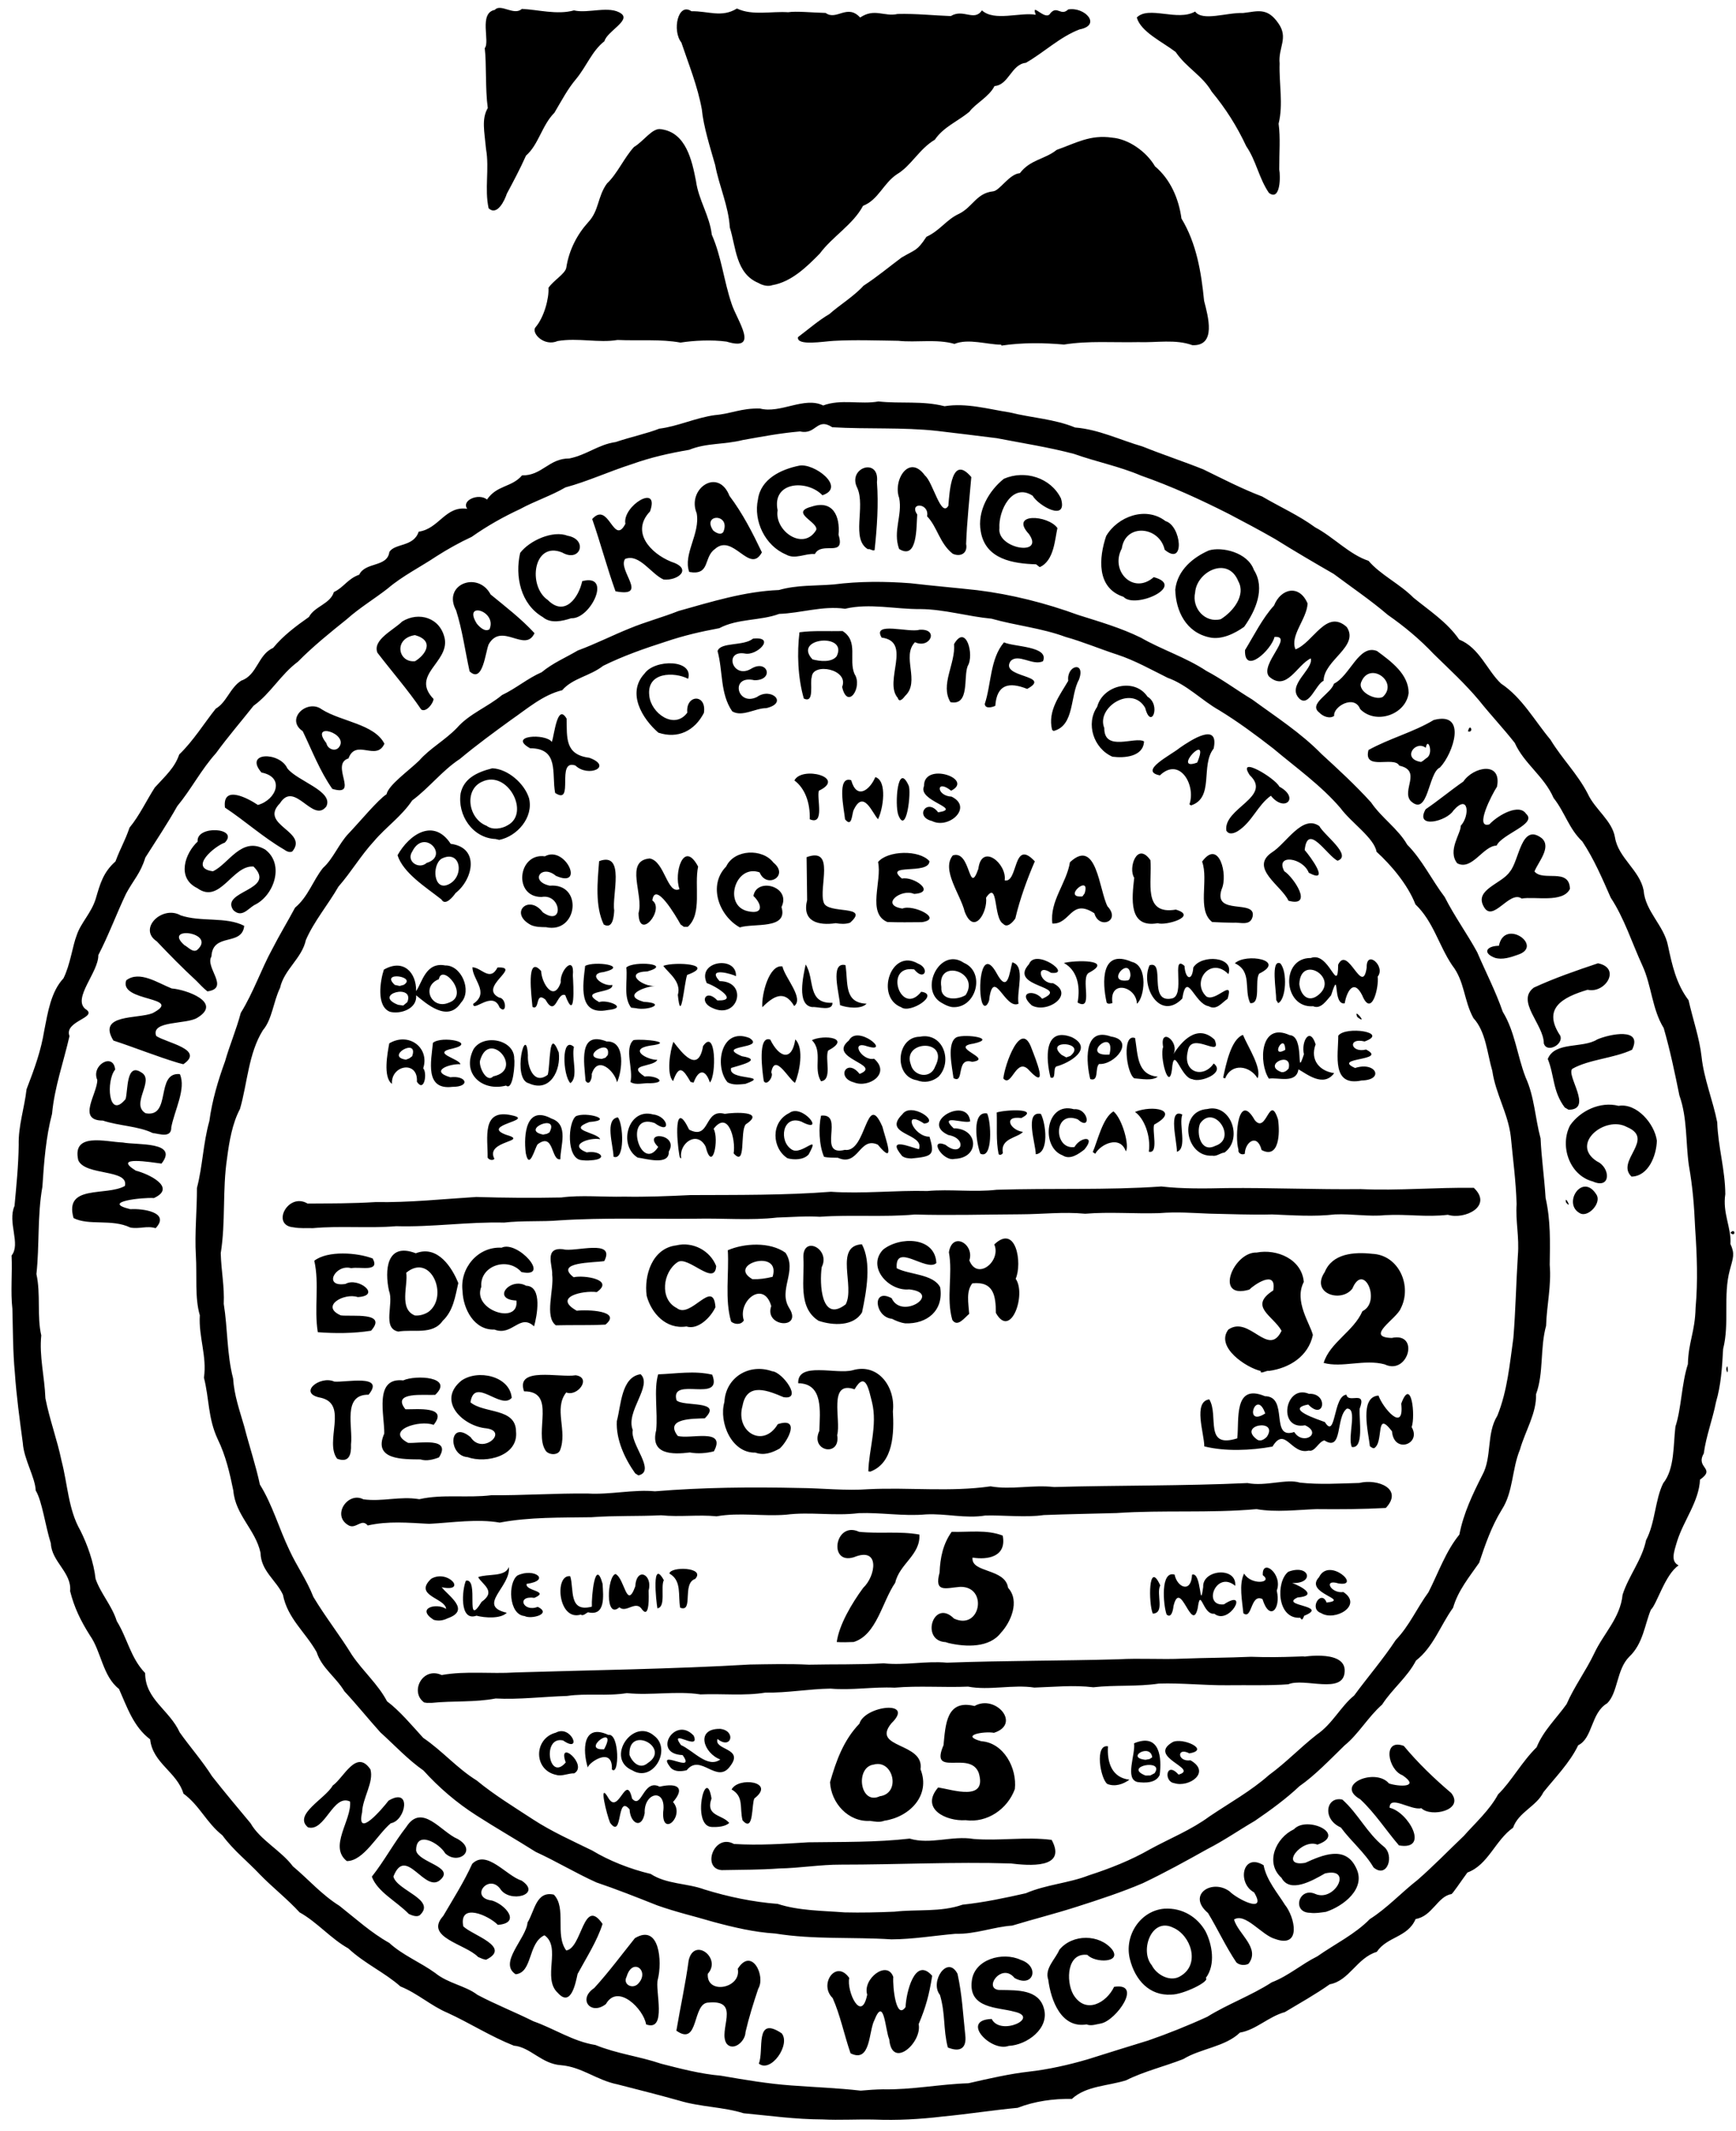 <?xml version="1.0" encoding="UTF-8" standalone="no"?>
<!-- Created with Inkscape (http://www.inkscape.org/) -->

<svg
   xmlns:dc="http://purl.org/dc/elements/1.1/"
   xmlns:cc="http://creativecommons.org/ns#"
   xmlns:rdf="http://www.w3.org/1999/02/22-rdf-syntax-ns#"
   xmlns:svg="http://www.w3.org/2000/svg"
   xmlns="http://www.w3.org/2000/svg"
   xmlns:sodipodi="http://sodipodi.sourceforge.net/DTD/sodipodi-0.dtd"
   xmlns:inkscape="http://www.inkscape.org/namespaces/inkscape"
   width="1240"
   height="1521"
   id="svg3782"
   version="1.1"
   inkscape:version="0.48.2 r9819"
   sodipodi:docname="box_rating.svg">
  <defs
     id="defs3784" />
  <sodipodi:namedview
     id="base"
     pagecolor="#ffffff"
     bordercolor="#666666"
     borderopacity="1.0"
     inkscape:pageopacity="0.0"
     inkscape:pageshadow="2"
     inkscape:zoom="0.29084584"
     inkscape:cx="500.81296"
     inkscape:cy="524.09594"
     inkscape:document-units="px"
     inkscape:current-layer="layer1"
     showgrid="false"
     fit-margin-top="0"
     fit-margin-left="0"
     fit-margin-right="0"
     fit-margin-bottom="0"
     showborder="true"
     inkscape:showpageshadow="true"
     inkscape:window-width="1920"
     inkscape:window-height="1024"
     inkscape:window-x="-4"
     inkscape:window-y="-4"
     inkscape:window-maximized="1" />
  <g
     inkscape:label="Layer 1"
     inkscape:groupmode="layer"
     id="layer1"
     transform="translate(245,228.138)">
    <path
       style="fill:#000000"
       d="m 342.269,1284.837 c -18.868,-0.058 -37.427,-2.631 -56.174,-4.42 -14.396,-4.552 -30.893,-4.42 -46.094,-9.053 -14.75,-4.129 -28.911,-7.692 -43.866,-11.535 -15.128,-3.038 -25.378,-12.447 -40.442,-13.715 -13.901,-0.9 -21.848,-12.94 -33.691,-13.944 -16.582,-6.574 -31.217,-16.018 -47.173,-23.365 C 63.082,1203.926 53.314,1194.836 41,1189.887 29.608,1179.8 15.57,1173.698 3.81,1162.759 -8.793,1155.731 -18.471,1143.967 -31.017,1137.018 -39.991,1127.283 -50.261,1119.268 -59,1110.325 c -9.165,-9.767 -19.197,-17.461 -27.152,-28.306 -11.524,-9.111 -16.087,-21.133 -27.815,-29.779 -4.682,-15.543 -21.975,-21.656 -23.793,-38.729 -11.872,-8.94 -16.448,-22.955 -22.229,-35.95 -11.77,-9.217 -12.597,-26.649 -20.793,-38.263 -6.709,-10.606 -11.253,-20.081 -14.142,-31.602 1.336,-13.169 -13.239,-20.955 -13.757,-34.093 -3.868,-11.971 -6.231,-30.319 -10.819,-37.741 -0.305,-9.276 -8.479,-22.265 -9.214,-33.986 -2.224,-16.629 -4.551,-33.377 -5.693,-50.188 -1.408,-14.809 -1.337,-30.457 -1.75,-45.535 -1.38,-11.993 0.014,-25.484 -0.577,-38.028 6.739,-8.295 -3.097,-23.673 2.105,-35.4 1.292,-14.263 2.789,-28.363 2.982,-43.466 -0.336,-13.687 4.06,-26.246 5.622,-39.846 5.851,-15.203 10.281,-27.447 12.651,-42.031 2.539,-12.768 4.733,-27.535 13.698,-37.123 4.913,-9.829 6.5,-23.279 9.459,-30.748 2.924,-8.942 10.452,-15.791 13.623,-26.149 3.146,-10.742 5.31,-18.753 14.062,-26.552 4.109,-10.841 6.306,-13.449 10.091,-24.183 7.083,-8.593 12.039,-19.314 18.012,-28.588 7.681,-8.416 14.217,-14.111 17.429,-23.567 10.138,-9.76 18.263,-22.952 26.114,-32.729 7.776,-4.48 10.189,-14.938 18.203,-19.997 11.533,-3.968 11.869,-18.593 22.75,-23.343 7.171,-8.758 16.144,-15.436 25.632,-22.129 3.914,-7.572 15.166,-9.21 17.793,-17.777 7.042,-3.282 9.874,-9.497 18.073,-12.369 4.408,-9.291 20.115,-5.146 21.553,-16.266 4.033,-6.329 17.344,-3.46 20.943,-14.46 14.504,-1.989 19.073,-18.679 34.71,-16.32 -4.456,-5.886 7.926,-11.471 14.107,-6.649 7.121,-10.413 17.683,-8.584 24.993,-17.208 14.339,0.26 19.142,-12.201 33.878,-12.096 12.587,-2.615 20.737,-10.001 33.015,-11.704 10.092,-3.449 23.072,-6.279 31.161,-9.564 12.904,-1.551 26.083,-7.795 39.568,-9.655 12.071,-1.026 18.824,-5.041 32.361,-4.711 14.564,3.844 31.615,-8.826 45.134,-2.184 12.573,-4.761 26.835,-0.556 39.47,-2.865 16.079,1.744 31.175,-0.67 47.227,3.395 15.696,-2.526 31.214,2.072 46.602,4.442 15.427,3.864 31.839,4.647 46.658,10.759 16.814,1.332 32.148,8.928 48.206,13.564 14.672,5.92 29.096,10.59 43.41,16.345 13.954,6.81 27.321,13.749 41.996,19.349 12.723,7.471 26.096,13.398 37.814,21.984 13.202,6.979 24.501,19.444 38.166,23.925 8.248,9.816 22.351,16.47 31.968,26.221 11.463,9.393 24.235,17.56 32.751,29.974 14.575,5.892 19.89,22.003 29.937,31.456 14.905,9.896 23.868,26.355 35.293,40.057 8.161,13.452 19.302,24.403 26.574,38.443 5.162,11.358 17.484,19.226 19.502,31.333 2.343,14.565 17.583,23.292 20.444,37.667 1.098,15.094 14.58,25.133 17.387,39.519 2.948,13.776 5.863,27.309 14.712,38.981 3.068,13.616 7.845,27.172 9.29,40.343 1.677,15.826 8.105,31.144 11.201,46.854 0.549,17.316 5.653,33.756 5.761,51.225 -2.105,13.616 4.468,24.154 3.648,35.578 3.326,7.134 1.932,9.836 -0.392,18.5 -4.979,18.268 -0.112,38.006 -4.82,56.5 -0.744,13.306 -1.486,25.617 -5.088,37.906 -2.472,12.573 -7.068,24.221 -8.733,36.695 -6.158,10.572 9.068,10.319 -2.695,18.665 -0.705,15.568 -11.595,28.966 -16.272,43.757 -2.544,8.355 -4.729,14.537 1,17.468 -9.566,6.18 -15.639,27.972 -19.788,31.568 -4.464,10.605 -5.449,24.125 -15.503,33.658 -9.063,9.016 -7.967,25.519 -15.709,33.175 -11.782,6.925 -10.205,24.876 -20.734,29.976 -5.861,12.386 -16.768,23.39 -24.829,33.517 -4.911,10.079 -17.804,14.191 -21.68,25.335 -12.751,8.972 -17.784,26.598 -32.612,31.988 -4.968,6.745 -10.47,15.148 -11.48,15.427 -9.801,1.571 -13.715,15.936 -25.521,17.762 -5.656,13.306 -20.271,12.383 -27.732,23.448 -14.291,4.331 -19.69,20.691 -33.6,23.154 -10.184,7.222 -21.05,13.234 -32.053,19.852 -11.759,3.251 -20.691,12.745 -32.086,14.631 -10.542,10.193 -28.066,11.318 -40.462,18.899 -13.345,5.25 -28.131,8.782 -40.768,15.118 -12.73,4.119 -28.665,3.904 -38.791,13.317 -13.224,-0.209 -26.625,1.65 -38.778,6.372 -17.516,1.647 -35.283,4.48 -53.837,6.241 -16.143,1.923 -32.036,2.797 -48.361,2.162 -12.458,-0.302 -25.009,0.525 -37.406,-0.116 z m 43.519,-21.491 c 20.515,0.407 40.567,-3.711 60.978,-4.341 14.175,-3.268 29.83,-6.809 43.338,-8.302 13.364,-1.476 28.439,-4.816 42.025,-8.842 14.405,-4.507 28.71,-9.027 43.056,-13.386 13.525,-4.669 28.398,-10.6 42.124,-16.902 14.63,-9.094 31.473,-15.149 46.109,-24.62 11.86,-4.52 21.224,-12.954 32.51,-18.526 12.618,-8.853 26.905,-15.748 37.54,-26.618 12.179,-7.679 22.643,-19.028 34.154,-28.002 11.47,-10.014 21.725,-20.648 32.889,-31.282 8.4,-9.454 18.495,-18.477 24.566,-29.742 9.535,-9.313 16.907,-23.222 27.525,-33.624 4.745,-11.818 14.118,-20.565 21.397,-30.799 5.342,-12.334 13.845,-23.829 19.687,-36.096 6.689,-14.357 18.662,-25.363 20.313,-42.021 4.284,-13.417 13.949,-25.014 16.758,-38.883 6.591,-12.457 6.387,-28.864 12.236,-40.658 8.297,-10.296 7.144,-27.356 8.752,-40.459 4.295,-13.088 4.328,-30.403 8.888,-44.538 0.449,-16.421 5.076,-22.67 5.515,-40.364 1.69,-18.868 0.989,-37.506 -0.297,-56.305 -0.779,-16.974 -1.662,-28.868 -4.56,-45.586 -2.283,-16.45 -1.016,-33.671 -6.718,-49.579 -3.256,-16.147 -6.647,-32.314 -11.203,-48.122 -8.349,-13.474 -8.656,-30.487 -15.263,-44.698 -7.437,-16.147 -12.848,-33.629 -22.593,-48.396 -5.974,-13.539 -11.879,-27.455 -20.256,-40.079 -9.798,-9.403 -12.186,-20.399 -20.572,-31.113 -6.672,-15.416 -21.142,-24.527 -27.687,-39.258 -8.478,-10.778 -17.36,-20.096 -25.523,-30.346 -9.76,-11.661 -21.279,-22.269 -32.274,-33.016 -10.135,-10.705 -21.082,-19.791 -32.893,-28.028 -12.339,-10.555 -25.69,-19.569 -38.67,-29.266 -13.898,-7.984 -28.003,-16.264 -41.915,-24.933 -11.108,-6.374 -21.907,-12.06 -32.687,-17.732 -20.423,-10.361 -41.429,-19.971 -63.067,-27.529 -15.362,-6.573 -31.856,-9.798 -47.745,-15.452 C 504.055,91.093 485.411,88.25 466.943,84.656 453.921,83.049 438.613,81.123 424.396,79.477 399.58,76.741 374.446,78.356 349.5,76.857 c -11.227,-7.266 -11.496,5.63 -22.985,2.992 -14.062,1.193 -26.433,3.551 -40.965,6.134 -13.155,3.347 -26.15,1.987 -38.234,6.98 -14.554,2.501 -27.233,5.346 -41.259,10.337 -16.262,5.214 -31.385,12.249 -47.192,16.503 -10.115,5.928 -21.893,9.736 -32.38,15.458 -12.287,5.723 -23.504,12.049 -34.579,19.845 -8.268,3.811 -17.496,8.953 -24.983,13.756 C 55.398,176.584 42.421,183.022 32,191.921 c -9.082,7.135 -20.359,13.938 -29.333,22.012 -11.64,9.313 -24.165,19.428 -34.869,30.293 -12.367,9.188 -19.486,22.7 -31.684,31.454 -8.867,11.218 -18.267,22.069 -26.866,33.88 -10.572,11.716 -17.605,25.667 -27.647,37.801 -7.129,12.686 -15.082,24.493 -22.8,36.706 -3.38,11.17 -8.459,15.937 -13.765,25.761 -6.925,14.579 -12.514,29.813 -19.811,43.873 0.253,12.094 -18.498,30.638 -9.319,38.382 10.044,6.202 -15.473,8.408 -11.273,19.417 -4.234,18.531 -10.71,36.439 -12.456,55.46 -4.397,16.64 -5.765,34.643 -6.893,52.051 -3.676,20.508 -2.031,41.999 -4.27,62.366 3.171,14.145 0.286,30.266 3.46,43.768 -1.53,14.852 2.352,29.325 2.964,44.914 2.937,15.078 8.426,29.581 11.563,44.805 4.317,16.485 4.771,34.492 13.325,49.431 5.044,10.002 9.623,22.728 10.942,34.618 3.603,10.513 11.661,19.047 15.131,30.167 7.706,12.464 9.838,26.274 20.283,37.12 -0.041,18.805 17.337,26.216 24.697,42.381 7.164,10.127 16.088,20.243 23.083,31.275 9.328,11.863 18.288,22.462 27.539,33.577 6.77,11.93 21.75,19.414 30.213,30.731 11.512,9.639 20.27,20.046 33.287,28.227 11.488,9.059 22.609,19.2 35.538,26.429 9.642,8.845 22.176,13.792 32.772,21.442 9.353,7.602 21.715,9.09 30.155,15.598 12.739,6.785 26.51,12.176 40.036,18.91 14.919,5.259 28.42,14.441 44.317,16.933 15.155,6.209 31.617,8.158 46.923,13.362 13.466,3.451 28.242,7.342 42.707,8.554 16.527,2.855 33.441,5.756 50.327,6.96 16.148,1.216 33.073,1.831 49.48,3.701 5.323,-0.484 10.673,-0.864 16.034,-0.936 z M 297,1244.985 c 3.946,-9.208 -3.277,-34.74 16.341,-21.622 6.57,7.967 -7.616,28.53 -16.341,21.622 z m 65.528,-7.36 c -4.567,-13.271 -7.427,-27.556 -12.772,-39.431 -10.143,-9.798 2.395,-27.942 11.852,-14.352 -2.045,9.405 8.675,32.685 12.824,11.91 -3.507,-11.194 14.271,-25.017 18.623,-12.652 -0.515,7.287 2.043,31.266 8.784,21.479 0.329,-9.761 6.511,-36.546 19.015,-22.266 -2.213,13.613 -4.422,22.008 -9.663,34.493 2.556,13.276 -19.137,32.62 -21.023,10.794 -2.835,-6.148 -3.592,-31.483 -10.625,-13.592 -4.109,7.843 -2.502,30.877 -17.014,23.615 z m 69.485,-4.148 c -3.423,-13.339 -1.573,-23.866 -5.618,-37.508 -7.511,-9.342 5.374,-28.901 12.541,-15.106 3.337,15.077 3.93,29.103 5.533,43.603 1.17,9.792 -3.811,12.529 -12.456,9.011 z m -157.867,-2.564 c -6.765,-9.252 10.74,-31.681 -12.927,-29.5 -12.093,-0.094 -6.56,31.77 -23.091,20.074 2.799,-16.692 6.511,-33.321 8.792,-50.239 3.867,-16.806 23.731,-1.579 13.655,9.619 -1.155,15.216 24.177,10.481 21.4,-3.563 9.992,-15.858 20.117,5.223 14.617,14.236 -3.436,10.257 -6.729,20.762 -9.084,30.947 -0.089,6.641 -8.605,13.833 -13.363,8.425 z M 475.5,1232.334 c -12.642,4.693 -34.887,-18.515 -12.142,-19.208 6.245,12.507 35.195,-1.191 15.879,-5.264 -11.26,-3.159 -32.537,-1.979 -30.113,-21.74 1.631,-15.639 22.063,-21.206 34.934,-15.204 13.888,4.562 9.257,20.411 -4.386,12.957 -9.506,-11.85 -23.751,9.257 -9.404,8.576 11.379,0.207 26.567,-0.385 30.316,12.928 4.409,14.597 -12.323,26.431 -25.084,26.954 z m -259,-15.333 c -1.752,-10.911 -20.155,-29.535 -28.697,-14.533 -10.699,8.431 -20.362,-3.448 -8.335,-11.44 10.545,-11.578 19.553,-23.776 29.026,-35.583 17.711,-10.659 19.586,16.891 16.375,29.421 -2.219,7.292 6.898,37.643 -8.37,32.135 z m -5.965,-28.754 c 9.209,-9.222 -3.766,-19.578 -7.935,-5.358 -2.942,5.47 3.867,9.083 7.935,5.358 z m 320.582,28.755 c -18.056,2.997 -25.478,-17.114 -27.349,-31.835 -2.797,-8.118 4.973,-14.529 7.92,-21.434 9.42,-11.523 28.824,-11.171 37.725,-0.15 6.968,9.614 -12.344,9.643 -17.66,3.809 -14.627,-1.901 -15.48,18.424 -10.218,28.073 8.756,14.833 23.883,6.065 29.241,-5.273 20.755,-3.265 1.605,23.895 -9.276,26.132 -3.335,0.528 -7.094,2.059 -10.383,0.677 z m -377.667,-22.491 c -11.396,-10.38 2.757,-32.647 -9.562,-41.134 -12.006,5.54 -8.29,26.592 -20.548,27.837 -12.577,-8.065 7.544,-25.497 8.474,-36.971 5.023,-7.955 6.068,-22.762 18.798,-19.871 9.243,9.595 0.561,28.583 8.828,39.843 11.42,-1.522 12.183,-38.86 25.946,-18.947 -3.789,12.111 -11.573,24.143 -17.819,35.712 -1.389,6.228 -4.632,24.222 -14.117,13.532 z m 438.275,1.217 c -15.721,1.048 -25.942,-10.495 -29.623,-25.197 -4.336,-16.763 7.384,-34.857 24.789,-36.154 12.779,-0.67 23.318,5.989 29.109,16.02 4.786,9.212 7.523,23.848 0.298,33.465 3.289,2.478 -16.617,11.995 -24.573,11.866 z m 6.988,-13.534 c 13.66,-8.465 6.901,-28.813 -5.713,-34.226 -15.597,-7.772 -23.998,16.497 -15.323,26.78 3.511,7.058 13.722,12.586 21.036,7.446 z m 39.406,-9.435 c -7.668,-11.426 -13.245,-23.684 -20.258,-35.266 -15.396,-13.013 2.91,-24.713 15.425,-15.438 5.023,5.215 27.227,16.831 17.482,0.698 -12.226,-6.539 -8.429,-28.626 6.804,-19.384 2.072,10.776 10.046,19.886 15.23,28.243 7.072,8.712 12.133,31.352 -7.084,24.367 -9.477,-2.629 -21.356,-19.076 -29.282,-13.809 3.096,10.498 19,20.339 10.37,31.544 -2.652,1.396 -6.414,1.107 -8.686,-0.955 z M 96.5,1168.871 c -8.923,-9.313 -38.778,-13.915 -24.91,-29.291 7.112,-12.152 14.769,-24.172 20.695,-37.183 10.374,-10.551 24.356,8.57 35.253,11.926 15.179,10.114 -8.855,16.558 -15.398,5.666 -8.499,-10.756 -21.982,6.711 -5.661,8.601 9.645,2.917 20.927,16.121 4.11,17.354 -6.316,-6.594 -27.997,-16.399 -24.679,1.03 6.108,6.256 35.04,14.695 16.234,23.888 l -2.336,-0.585 z m 295.264,-12.578 c -27.633,-1.796 -55.578,0.277 -82.949,-4.167 -15.214,-0.942 -29.781,-4.409 -44.381,-8.332 -14.043,-4.163 -26.017,-6.825 -39.984,-11.758 -14.545,-5.77 -29.067,-11.528 -43.45,-16.384 -15.012,-6.783 -28.415,-14.955 -43.354,-21.811 -14.093,-8.9 -28.113,-16.884 -42.292,-25.997 -14.084,-8.97 -26.805,-19.871 -37.893,-32.106 -11.031,-7.692 -20.707,-18.132 -30.801,-27.255 C 17.907,998.775 9.825,988.662 0.998,979.209 -5.336,968.692 -15.2,962.643 -18.833,951.229 -26.935,936.859 -39.587,927.274 -42.92,910.237 -47.728,899.886 -58.646,893.291 -58.915,880.333 -62.456,863.877 -76.878,853.457 -78.333,835.973 -80.894,823.426 -83.737,811.037 -89.482,799.25 c -7.066,-15.136 -5.986,-28.806 -9.85,-43.943 2.273,-15.221 -3.866,-28.887 -2.945,-44.534 -3.698,-12.594 -1.923,-28.326 -2.811,-42.665 -0.933,-16.128 0.834,-32.591 0.761,-48.219 4.112,-15.792 4.401,-31.829 8.866,-47.753 1.97,-14.695 6.271,-29.142 11.231,-42.696 3.066,-10.903 8.012,-22.485 11.23,-34.556 8.945,-14.39 14.673,-31.297 22.416,-45.424 5.299,-10.362 11.033,-19.727 16.334,-29.645 9.456,-7.953 12.66,-19.19 19.94,-28.35 C -7.017,384.976 -3.039,374.224 4,366.862 c 7.844,-8.188 21.154,-24.315 27.091,-28 1.455,-6.703 15.989,-16.867 23.389,-24.133 7.659,-8.714 18.263,-14.32 26.981,-23.313 8.704,-9.997 22.204,-15.057 32.138,-23.394 10.046,-4.743 18.266,-11.935 28.319,-16.284 8.137,-6.712 16.909,-10.272 25.779,-15.506 12.839,-4.723 25.011,-10.966 37.302,-15.87 11.021,-4.579 23.363,-7.836 34.625,-12.329 23.47,-6.569 47.214,-14.001 71.738,-14.977 13.094,-3.731 26.034,-2.885 39.197,-3.979 18.014,-2.317 36.548,-2.252 54.846,-0.855 16.126,1.891 31.578,3.177 47.439,4.925 24.712,3.047 48.992,9.205 72.28,17.709 15.321,4.859 30.284,9.096 44.859,16.273 15.111,8.645 31.922,13.904 46.61,23.602 11.854,6.286 21.636,13.709 32.93,20.533 16.865,12.348 34.705,23.793 49.465,38.897 12.459,11.408 23.977,22.016 35.314,34.462 7.488,11.081 19.424,18.916 25.864,30.239 10.634,10.646 17.411,25.034 26.755,37.339 6.969,13.766 16.308,26.642 23.219,39.409 6.083,14.184 13.215,27.935 18.25,42.506 8.721,14.135 10.307,31.333 16.349,46.89 6.373,13.994 6.692,28.752 10.666,43.498 0.621,13.936 2.623,27.188 3.592,42.512 3.611,15.859 3.224,31.666 2.942,47.753 1.298,14.863 -2.216,29.459 -2.587,43.523 -4.406,15.859 -1.608,33.768 -7.18,48.845 0.468,13.503 -7.715,26.171 -11.5,39.528 -5.794,14.043 -4.724,30.152 -12.947,42.856 -7.457,12.092 -11.799,24.879 -16.168,37.902 -7.069,10.215 -15.095,19.825 -18.664,32.178 -9.045,12.501 -14.001,27.961 -26.466,37.666 -6.191,11.949 -16.907,20.146 -24.195,31.425 -10.206,9.008 -16.903,21.143 -26.841,29.163 -10.278,10.009 -21.371,21.606 -32.206,29.075 -9.321,8.83 -20.898,17.304 -31.911,24.793 -11.339,6.619 -22.018,14.07 -33.918,20.138 -15.275,8.536 -29.89,16.617 -45.999,24.309 -15.296,6.53 -31.206,11.711 -47.15,16.822 -15.338,4.921 -30.825,8.813 -46.212,13.473 -13.139,0.87 -26.426,6.263 -40.497,5.848 -15.636,1.368 -30.423,3.909 -45.736,3.979 z M 394,1136.529 c 16.12,-1.86 32.825,0.523 48.527,-4.988 15.534,-1.652 30.615,-4.864 45.213,-8.17 14.503,-6.244 30.641,-7.15 45.122,-12.822 15.025,-4.856 29.942,-10.745 43.638,-18.607 14.276,-7.793 29.212,-13.69 42.421,-23.415 14.314,-9.662 29.563,-18.073 42.497,-29.537 12.336,-8.993 21.968,-19.329 34.249,-28.939 11.108,-7.582 16.957,-20.031 26.598,-27.837 9.72,-13.247 20.621,-25.825 29.735,-39.673 9.744,-10.137 15.012,-22.674 23.353,-34.074 7.051,-13.854 12.354,-29.281 22.053,-41.106 2.906,-15.119 9.5,-28.905 16.388,-42.498 7.051,-12.747 2.781,-29.603 10.747,-42.387 7.167,-17.754 8.79,-36.724 11.445,-55.536 1.591,-19.581 1.953,-39.254 3.204,-58.826 1.119,-13.296 -1.75,-24.503 -0.897,-36.709 -0.51,-16.773 -2.627,-32.05 -4.17,-48.355 -1.995,-16.503 -10.797,-30.238 -13.18,-46.687 -3.745,-12.759 -4.551,-28.011 -13.523,-37.748 -6.934,-12.71 -6.115,-26.145 -15.213,-37.752 -9.635,-14.394 -13.35,-31.128 -26.181,-43.412 -5.537,-14.306 -17.811,-28.523 -27.777,-37.548 -1.7,-9.866 -18.094,-20.759 -25.758,-31.175 -13.994,-16.314 -31.708,-28.818 -48.075,-42.583 -12.587,-9.78 -25.201,-19.103 -38.598,-27.281 -12.495,-7.045 -22.876,-18.185 -36.804,-23.153 -11.536,-5.725 -23.583,-12.49 -35.979,-16.549 -12.012,-3.876 -24.671,-9.225 -36.969,-12.643 -17.063,-6.325 -35.315,-8.045 -52.796,-12.997 -17.033,-1.588 -33.542,-6.679 -50.616,-6.862 -18.021,0.192 -36.382,-4.383 -54.011,-0.234 -15.962,-2.292 -31.638,3.163 -47.115,3.678 -13.149,4.961 -29.657,3.221 -42.745,10.196 -13.726,2.574 -25.134,5.216 -38.121,9.565 -15.497,4.978 -30.457,10.203 -44.83,17.297 -9.333,7.33 -21.858,8.812 -29.238,17.41 -13.835,3.389 -24.937,13.185 -36.396,21.08 -12.446,9.046 -24.873,18.108 -36.67,27.964 -12.827,8.424 -21.739,20.459 -34.073,29.62 -7.785,11.554 -18.407,18.645 -27.362,29.165 -9.493,10.319 -16.016,21.71 -25.344,32.391 -7.321,12.764 -17.451,24.729 -23.261,38.083 -2.852,13.209 -15.501,20.942 -18.442,34.209 -4.817,9.803 -5.624,22.476 -12.259,30.201 -10.342,16.631 -10.993,37.535 -16.364,56.214 -5.43,10.199 -7.675,23.022 -9.244,35.28 -3.388,22.461 -0.91,45.293 -4.508,67.707 0.413,13.387 2.695,23.406 2.152,36.167 2.864,17.662 2.154,35.767 6.683,53.214 0.78,12.202 4.746,23.157 7.936,34.221 3.627,14.124 8.24,27.687 11.208,41.571 8.975,14.347 13.663,31.436 21.12,46.892 5.112,11.2 12.381,21.229 17.051,33.252 8.485,14.207 19.053,27.566 27.594,41.507 7.909,11.684 18.561,20.754 25.037,33.044 8.908,6.646 17.644,17.093 25.85,26.103 13.556,9.163 24.213,21.788 38.199,30.411 12.551,10.351 26.558,18.859 40.105,27.723 13.484,8.789 28.234,15.359 42.395,22.277 11.887,7.178 26.86,13.199 41.762,16.709 11.457,7.459 25.907,6.516 38.441,11.107 16.901,5.231 34.601,8.921 52.298,10.294 15.05,4.894 31.775,4.827 47.795,6.055 11.901,0.281 23.813,0.012 35.704,-0.499 z m -123.5,-29.667 c -14.483,-1.078 -5.503,-26.493 8.743,-18.66 17.775,1.113 35.425,-0.088 53.142,-1.192 24.122,-0.35 48.397,0.105 72.365,-2.643 14.837,4.463 30.233,-2.304 45.664,0.248 18.56,1.527 37.423,-1.724 55.783,0.671 11.267,20.938 -16.761,18.318 -29.203,16.826 -40.416,-1.246 -81.243,0.861 -121.389,0.836 -14.712,-0.049 -28.997,2.459 -44.308,2.751 -13.587,0.995 -28.13,0.908 -40.796,1.163 z m -7.039,-30.797 c -14.895,-0.325 -4.316,-45.199 -0.233,-20.351 -4.533,12.908 7.692,11.295 12.66,17.51 -3.177,2.739 -8.382,2.982 -12.426,2.841 z m -72.639,-2.953 c -2.208,-4.864 -8.772,-30.911 -1.23,-17.655 7.392,12.353 12.589,-18.454 16.891,0.335 6.943,8.133 7.896,-14.438 19.676,-8.502 13.73,-3.084 17.929,1.387 9.562,10.96 8.866,10.039 -8.134,25.752 -7.008,6.978 2.441,-17.308 -13.877,-14.098 -13.22,0.998 -2.159,11.799 -10.329,7.176 -10.812,-2.749 -9.522,-11.337 -4.591,22.082 -13.86,9.635 z m 94.578,-1.793 c -2.25,-8.891 1.144,-16.959 -7.821,-22.03 4.71,-9.22 31.881,-5.678 16.271,6.407 -2.118,3.704 -0.237,25.027 -8.45,15.623 z m 91.1,0.403 c -15.607,0.931 -27.914,-12.819 -28.607,-27.649 4.318,-15.055 9.577,-29.925 20.991,-41.761 3.662,-12.847 40.28,-17.171 22.775,-0.195 -14.659,17.992 23.758,13.36 20.856,32.745 7.438,18.789 -7.954,34.121 -25.845,36.738 -3.288,1.328 -6.815,0.618 -10.17,0.122 z m 6.944,-17.595 c 15.351,-2.052 9.59,-26.512 -4.378,-22.606 -13.409,1.787 -9.947,29.305 4.378,22.606 z m 61.244,17.091 c -13.836,0.928 -32.674,-8.104 -19.575,-23.362 10.465,1.608 35.378,10.335 28.919,-10.576 -6.431,-16.131 -35.237,3.823 -25.095,-19.571 1.474,-14.568 1.917,-32.965 22.144,-28 14.842,-8.573 33.675,12.792 13.922,19.13 -7.217,-1.27 -24.757,1.786 -9.069,6.025 15.964,1.04 25.647,19.186 23.955,34.143 -5.197,14.237 -19.691,24.316 -35.201,22.212 z m 101.214,-25.888 c -4.97,-3.82 -9.145,-28.639 0.524,-26.838 -0.783,11.463 2.797,22.456 15.318,23.801 -4.388,3.261 -10.416,5.285 -15.842,3.037 z m 47.84,-0.552 c -7.669,-1.024 -5.874,-16.115 3.1,-6.1 15.163,-4.262 -23.001,-12.392 -4.188,-23.219 7.013,-3.479 27.136,5.611 11.85,8.049 -9.189,-4.793 -8.624,6.291 0.827,4.953 15.1,8.556 -1.134,19.703 -11.589,16.316 z M 567.5,1043.979 c -9.263,-2.146 -1.325,-19.89 -2.458,-27.643 18.606,-7.815 19.894,10.704 18.29,22.649 -2.688,5.794 -10.473,5.754 -15.832,4.994 z m 12.186,-6.292 c 7.529,-10.697 -23.043,-4.887 -6.44,1.668 l 3.415,-0.071 3.025,-1.598 z m -1.673,-11.341 c -1.191,-10.413 -19.383,0.252 -4.813,1.747 l 2.806,-0.495 z m -425.471,12.583 c -16.593,-3.262 -16.469,-26.012 -0.567,-30.173 11.008,-6.053 19.361,15.269 5.202,5.541 -15.266,-3.346 -10.185,30.023 1.919,15.703 -6.235,-17.391 16.225,1.882 6.076,7.775 -4.139,-0.15 -8.925,2.316 -12.63,1.154 z m 54.113,-3.28 c -19.512,-8.319 0.338,-38.027 15.676,-24.638 12.668,9.662 -0.9,33.633 -15.676,24.638 z m 11.095,-5.265 c 16.827,-10.973 -14.259,-27.403 -13.131,-5.735 2.067,5.362 7.515,10.602 13.131,5.735 z m -25.682,4.603 c 0.757,-17.237 -17.261,-4.433 -17.2,-1.291 -3.796,-12.18 -3.871,-31.929 14.634,-23.372 8.059,-1.562 7.95,29.821 2.565,24.663 z M 186.5,1020.577 c 10.568,-19.584 -17.667,1.096 0,0 z m 47.612,13.238 c -11.728,-14.874 18.783,5.335 8.461,-9.072 -22.284,-0.863 -5.494,-28.495 7.942,-13.852 4.952,11.778 -18.304,-6.054 -9.104,6.705 9.036,4.035 19.066,16.786 28.097,10.282 -11.803,-4.344 -18.149,-22.084 -0.114,-21.864 11.601,1.278 8.098,15.26 -1.901,7.226 -2.706,8.149 19.095,6.275 9.181,19.239 -9.525,13.732 -21.238,-9.494 -31.174,3.078 -3.795,0.9 -8.388,1.323 -11.388,-1.742 z M 58,987.194 c -10.539,-7.434 -1.214,-25.871 12.476,-19.585 17.299,-3.103 34.939,-0.701 52.529,-1.857 55.903,-1.712 111.825,-2.384 167.658,-5.656 13.489,-0.2 27.987,-0.609 42.083,0.114 17.637,-0.395 35.547,0.066 53.492,-0.972 14.903,1.622 29.925,-1.83 45.187,-0.466 40.769,-1.482 81.589,-1.273 122.347,-2.412 15.381,-0.898 30.75,0.266 46.18,-0.463 16.29,-0.631 32.198,-0.58 48.549,-1.325 24.311,0.928 43.642,-1.052 37.266,0.053 -6.376,1.105 30.895,-6.742 29.706,10.52 -0.765,16.65 -28.813,4.186 -40.277,9.057 -13.252,1.031 -29.217,0.491 -43.697,0.683 -16.378,0.134 -32.391,-1.705 -48.776,-1.188 -15.555,2.34 -31.445,0.881 -46.75,2.64 -14.296,-1.716 -27.955,-0.223 -42.153,0.222 -14.934,-2.352 -32.444,2.195 -47.33,-0.688 -17.351,0.746 -35.035,-0.754 -52.521,0.746 -15.412,-0.736 -30.502,2.004 -45.715,0.674 -15.567,0.222 -30.889,3.119 -46.523,2.851 -15.177,2.477 -30.676,0.641 -46.334,1.292 -17.373,-2.683 -35.439,0.882 -52.603,-0.931 -14.291,2.33 -28.726,-0.04 -42.785,2.03 -17.055,0.512 -34.217,2.686 -50.967,1.806 -14.98,2.85 -30.402,1.58 -45.612,3.122 l -3.45,0.014 L 58,987.195 l 0,-10e-4 z m 372.514,-43.073 c -18.366,-0.893 -8.77,-31.583 5.931,-16.827 18.984,8.778 24.518,-23.034 4.392,-22.652 -10.281,0.813 -18.702,4.518 -14.701,-10.223 0.395,-10.452 2.422,-20.353 8.62,-29.056 12.22,0.398 24.957,-1.774 36.464,2.708 2.944,14.917 -10.382,17.494 -21.555,15.684 -1.22,11.112 23.362,7.479 25.392,21.578 8.703,9.561 1.711,24.794 -5.057,32.031 -8.122,10.777 -24.714,10.389 -37.479,7.393 l -2.008,-0.634 z m -77.833,-0.079 c 1.646,-12.169 10.602,-27.422 18.907,-38.711 8.958,-8.362 12.258,-29.577 -6.54,-21.873 -18.681,5.948 -13.765,-26.167 3.592,-18.099 14.648,1.535 28.732,-0.614 43.068,1.957 0.857,14.615 -14.223,20.831 -17.267,34.405 -9.397,13.608 -13.22,37.255 -29.686,42.298 -4.021,0.147 -8.054,0.312 -12.074,0.023 z M 64.75,928.173 c -12.879,-8.267 1.973,-12.352 8.91,-7.783 -0.603,-7.842 -23.703,-9.343 -10.619,-21.55 12.187,-6.945 25.954,10.028 7.431,6.066 4.661,6.145 21.074,16.343 4.275,22.195 -3.086,1.574 -6.655,2.112 -9.997,1.071 z m 619.033,-1.463 c -16.838,1.115 -17.564,-25.868 -8.548,-32.848 15.359,-5.758 18.918,8.76 2.765,8.031 6.529,2.448 18.771,9.104 3.797,10.359 -13.429,6.192 23.255,5.548 4.754,13.05 -0.614,1.218 -1.304,4.267 -2.769,1.407 z m -588.444,-1.464 c -12.546,4.396 -10.185,-19.137 -7.527,-25.023 9.833,-1.915 -1.151,35.333 11.188,15.139 10.863,-7.638 0.483,-12.301 -2.467,-17.66 7.095,-2.599 19.296,0.074 21.923,-7.21 1.723,13.981 -23.399,27.631 -1.462,32.655 -4.392,4.49 -15.8,3.629 -21.654,2.099 z m 34.331,0.234 c -11.447,-0.948 -11.983,-24.07 -4.99,-28.985 11.893,-5.657 24.186,3.6 6.513,6.022 -1.429,5.181 16.936,4.987 5.538,9.979 -13.269,-1.848 -7.945,10.543 2.374,6.417 10.504,5.175 -4.923,9.075 -9.435,6.567 z m 458.584,-1.153 c -2.414,-7.01 -4.451,-31.505 5.747,-28.408 1.87,9.25 11.9,13.491 12.455,0.05 6.885,-2.545 5.406,27.343 7.957,8.799 -0.694,-12.567 24.149,-14.759 22.889,-0.845 -13.663,-11.419 -23.587,14.777 -8.102,13.237 18.481,-12.109 4.079,15.254 -6.821,6.679 -8.359,1.07 -9.735,-19.689 -11.866,-3.957 -4.264,18.691 -12.336,-22.07 -17.32,-1.471 -0.118,1.957 -1.378,9.352 -4.938,5.916 z m -418.354,0.101 c -16.419,5.043 -19.036,-29.043 -7.589,-27.347 2.861,9.056 -1.457,26.159 15.458,21.699 -0.393,-6.591 2.268,-35.497 7.625,-16.403 0.574,9.036 2.183,23.315 -10.324,20.436 -1.002,0.181 -3.588,3.095 -5.17,1.615 z m 408.526,-0.652 c -3.127,-7.4 -3.203,-39.038 5.334,-20.138 -3.144,5.899 3.594,19.708 -5.334,20.138 z m 64.703,-0.259 c -0.803,-8.61 -3.374,-20.609 0.522,-28.351 4.99,8.594 20.918,6.68 13.346,1.159 -0.693,-12.549 14.487,-0.773 9.974,10.985 3.096,13.23 -5.178,22.292 -10.202,6.072 -8.698,-4.202 -7.197,14.985 -13.64,10.134 z m 55.48,-0.15 c -9.092,-3.139 0.293,-17.181 3.967,-7.486 17.558,-2.159 -16.44,-6.535 -5.395,-18.134 7.124,-14.735 30.922,7.307 13.82,4.445 -11.152,-3.461 -5.313,7.484 3.547,6.151 14.31,9.529 -6.119,21.225 -15.939,15.024 z m -484.872,-2.405 c -4.509,-7.359 -11.349,2.743 -16.33,-1.735 -10.387,9.157 -8.662,-22.224 -2.755,-23.755 6.605,3.201 7.853,26.113 14.099,8.874 0.944,-14.431 12.626,-8.473 9.542,2.96 0.056,2.928 0.931,20.439 -4.555,13.656 z m 10.826,-0.998 c -0.906,-5.268 -4.206,-35.977 4.593,-20.101 -2.474,4.8 1.727,19.295 -4.593,20.101 z m 16.283,-0.424 c -1.695,-9.059 1.331,-19.22 -7.671,-24.384 0.567,-5.261 26.165,-4.627 18.384,3.834 -9.666,3.171 -0.949,24.22 -10.713,20.551 z M 4.571,861.043 c -13.362,-6.75 -1.21,-24.779 9.989,-18.877 13.859,1.836 25.98,-2.397 39.952,-0.086 16.729,-3.78 34.022,-0.722 51.396,-2.824 23.008,0.169 46.097,-1.465 69.022,-1.227 15.752,0.94 32.816,-3.045 47.881,-1.582 34.213,-2.81 68.735,-3.145 103.063,-2.367 16.475,0.117 33.395,2.096 49.499,0.855 29.02,-1.4 58.333,2.105 87.142,-2.027 14.802,2.618 29.787,-1.228 45.441,0.483 46.016,-1.288 92.114,-0.705 138.097,-2.832 13.046,2.577 27.683,-3.282 37.448,-0.31 14.19,1.549 28.247,0.61 42.404,0.233 13.19,-3.217 31.676,4.208 18.98,17.849 -16.381,0.906 -32.979,0.987 -49.417,0.823 -13.472,0.496 -29.29,2.438 -42.953,0.013 -33.23,2.983 -66.709,0.525 -100.014,2.807 -17.147,0.498 -34.658,0.747 -51.991,1.432 -12.847,1.864 -27.987,0.006 -41.722,0.331 -14.396,2.316 -27.947,-1.542 -42.385,-0.805 -16.184,1.45 -32.278,-1.483 -48.022,-0.893 -17.327,2.202 -34.607,-1.108 -51.95,1.113 -16.585,1.305 -33.24,-1.752 -49.565,1.141 -12.924,-1.322 -26.239,0.628 -39.622,-0.735 -16.73,0.824 -32.937,0.135 -49.748,1.388 -21.852,0.368 -44.142,-0.231 -65.546,3.84 -16.099,-2.786 -33.682,-0.003 -50.36,0.881 -15.11,-0.792 -29.256,-2.136 -43.938,1.166 -4.28,-5.197 -7.972,2.283 -13.08,0.21 z m 204.123,-37.43 c -7.472,-10.508 -13.815,-24.216 -13.099,-37.313 3.06,-11.258 3.13,-31.463 16.987,-33.438 8.79,8.286 -10.99,26.576 -5.59,39.88 -2.183,9.888 17.045,29.334 4.012,32.349 z M 375.25,822.19 c 0.302,-15.315 6.682,-32.849 2.616,-49.328 -2.208,-8.365 -4.442,-22.975 -12.46,-9.232 -19.143,-6.618 -9.487,21.932 -12.424,32.678 2.629,16.069 -19.662,11.582 -12.73,-2.987 0.4,-13.713 3.024,-33.864 -15.091,-34.007 -0.74,-15.725 27.334,-6.087 38.859,-9.293 18.471,-5.377 30.729,12.276 28.76,29.313 0.847,15.087 0.617,36.833 -16.134,43.058 L 375.25,822.19 z M 55.39,813.684 C 43.09,813.53 21.094,814.267 29.464,795.251 29.753,782.228 21.864,754.937 43,757.276 c 9.005,-4.088 36.534,-2.583 22.841,10.319 -7.543,0.43 -31.519,-2.512 -21.248,10.303 7.99,0.143 31.072,-2.462 20.119,11.135 -9.948,-3.898 -35.231,3.922 -18.209,12.836 7.35,0.565 31.54,-4.492 22.047,10.369 -3.967,1.542 -8.999,2.841 -13.161,1.448 z m -59.577,-0.499 c -9.29,-12.235 8.208,-38.865 -11.533,-43.5 -17.181,-3.027 -0.774,-16.246 9.519,-11.561 7.962,0.756 36.692,-5.607 24.48,9.361 -18.861,-0.257 -11.034,23.096 -12.567,35.474 0.296,7.099 -1.222,13.454 -9.9,10.226 z M 89,812.062 c -14.21,-1.012 -13.544,-27.353 2.197,-14.205 8.333,12.957 27.528,-4.216 11.149,-6.366 -16.524,-1.477 -35.534,-19.432 -17.889,-33.962 11.802,-8.447 34.738,-3.369 36.06,12.211 -7.897,8.962 -26.619,-15.569 -29.478,3.194 9.883,8.168 32.294,3.797 32.543,20.678 C 125.508,811.21 102.294,816.782 89,812.062 z m 55.583,-4.89 c -8.319,-12.999 8.157,-42.194 -15.263,-42.09 -6.3,-17.92 25.178,-9.535 36.909,-11.47 11.575,1.693 1.356,15.505 -6.782,12.273 -9.188,11.612 1.074,27.358 -4.435,41.307 -1.613,3.882 -8.517,3.329 -10.428,-0.021 z m 103.191,1.551 c -12.447,1.558 -28.546,1.646 -24.066,-15.921 1.257,-12.751 -1.864,-28.917 1.416,-39.855 12.844,-0.463 25.911,-2.777 38.589,0.238 8.175,20.99 -30.317,0.508 -25.501,18.259 4.52,4.868 33.689,-0.367 20.208,12.901 -8.071,0.306 -29.076,-0.129 -19.338,12.537 8.609,2.67 35.058,-6.075 25.845,11.019 -5.527,1.414 -11.524,1.864 -17.153,0.822 z m 46.811,0.096 c -17.046,0.489 -26.268,-21.621 -22.163,-36.119 0.957,-17.735 17.784,-27.775 34.113,-21.955 7.234,0.434 22.306,20.848 8.121,18.491 -10.413,-4.366 -26.122,-11.298 -29.272,6.16 -5.37,18.628 14.823,30.629 25.173,13.126 16.183,-5.32 7.558,11.673 1.442,17.323 -5.304,3.021 -11.331,5.254 -17.414,2.973 z m 395.247,-1.457 c -12.658,3.285 -16.793,-17.849 -25.901,-2.859 -15.463,2.852 -34.086,3.565 -48.722,-0.14 -0.003,-9.139 -8.231,-31.858 3.55,-33.555 7.087,11.555 -4.144,35.396 19.998,27.836 1.479,-13.231 -2.8,-39.482 19.746,-30.108 17.375,0.168 3.218,31.381 20.938,25.577 6.221,9.93 20.375,1.009 7.729,-4.798 -20.035,3.661 -14.293,-29.71 2.799,-22.452 13.991,-0.732 11.139,19.628 -0.496,7.642 -17.076,3.084 6.939,10.591 11.875,12.523 7.974,12.981 5.82,-19.03 15.414,-19.543 1.194,6.662 14.699,-3.758 9.427,10.021 -0.517,8.071 3.235,28.651 -5.604,27.304 -3.343,-7.353 4.426,-27.942 -3.548,-27.379 -8.154,6.1 -2.674,31.118 -16.049,22.685 -4.259,0.876 -6.719,8.473 -11.155,7.247 z m -29.789,-10.045 c 8.313,-13.11 -21.623,-8.384 -7.074,2.208 2.477,1.665 5.487,-0.358 7.074,-2.208 z m -1.309,-16.454 c -6.375,-18.455 -15.925,10.293 0,0 z M 733.5,804.287 c -1.063,-9.865 -7.72,-35.209 6.13,-36.19 3.027,8.677 18.627,27.275 16.251,5.764 7.177,-19.655 10.302,8.666 7.436,16.755 7.262,12.218 -12.737,19.277 -14.031,2.997 -12.321,-16.114 -5.445,8.317 -12.93,12.119 l -1.228,-0.354 -1.628,-1.09 z m -77.939,-53.723 c -10.258,-2.316 -32.597,-17.01 -23.2,-29.543 14.984,-10.551 28.644,20.44 38.044,0.823 -6.152,-10.865 -23.818,-17.326 -5.941,-28.798 2.703,-15.526 -14.024,-3.791 -17.106,-0.581 -25.538,7.52 -11.378,-27.074 5.228,-26.463 14.534,-2.787 32.277,4.754 33.701,20.978 -7.199,13.705 4.586,29.885 6.48,37.869 -3.249,15.234 -16.749,23.662 -31.395,25.654 -1.335,-0.666 -6.593,2.77 -5.813,0.061 z m 44.915,-5.777 c 4.415,-14.573 21.428,-22.492 27.687,-36.925 13.692,-6.581 0.966,-35.559 -7.163,-16.158 -7.919,10.525 -30.159,3.561 -19.77,-11.739 5.403,-13.277 20.788,-14.512 33.968,-13.055 19.078,0.846 28.625,23.059 20.288,39.068 -2.951,7.416 -25.87,20.406 -6.43,21 20.317,-4.434 11.839,26.955 -5.024,18.841 -14.398,-3.896 -30.435,2.623 -43.555,-1.032 z M -17.993,722.867 c -2.764,-16.824 1.255,-34.378 -2.511,-51.009 9.526,-7.422 30.773,-5.842 41.694,-1.616 5.624,10.131 -9.71,5.558 -15.254,6.935 -11.329,-3.308 -20.529,13.789 -4.169,11.239 9.018,-5.213 26.17,8.416 8.791,9.381 -9.715,-3.263 -27.139,6.481 -12.117,13.072 7.717,0.994 33.629,-2.7 21.605,10.94 -12.553,1.96 -25.348,2.029 -38.038,1.057 z M 39.5,722.42 c -11.812,-2.309 -3.009,-20.038 -6.622,-28.982 -3.211,-14.647 -1.923,-35.048 19.128,-26.914 15.754,-6.233 26.131,10.687 30.345,21.275 -2.292,9.976 -3.579,19.755 -11.151,26.957 -7.201,10.324 -21.121,5.771 -31.7,7.665 z m 21.555,-14.058 c 14.731,-10.99 1.74,-42.549 -15.894,-27.953 1.451,8.858 -5.459,25.909 6.214,30.526 3.399,0.291 6.829,-0.751 9.681,-2.573 z m 47.084,12.607 c -14.501,0.588 -22.333,-14.867 -22.738,-27.282 -2.174,-16.314 10.84,-32.126 27.874,-31.14 11.393,-5.488 35.906,22.019 14.144,17.365 -9.864,-11.254 -29.868,-4.424 -28.625,10.5 -6.863,16.752 27.352,27.687 25.051,9.843 -18.017,-0.72 -4.485,-16.933 6.942,-10.559 12.039,0.392 7.631,22.124 5.693,28.992 -10.269,-9.52 -15.457,7.271 -28.342,2.28 z m 137.169,-2.199 c -14.514,2.256 -25.033,-9.367 -28.405,-21.908 -1.977,-14.657 3.972,-33.866 21.086,-35.965 11.971,-2.888 24.236,3.72 28.57,14.728 -0.876,15.166 -20.202,-7.758 -27.559,-2.763 -10.588,6.969 -13.117,26.489 -0.583,32.763 9.967,8.17 26.102,-21.734 27.623,-0.636 -3.26,7.159 -12.454,16.487 -20.731,13.781 z m -93.26,-0.815 c -8.306,-6.154 -1.197,-25.354 -2.63,-36.2 0.503,-6.091 -6.104,-19.673 7.712,-18.117 8.061,2.381 37.855,-7.792 29.494,8.467 -7.281,1.24 -36.097,0.517 -21.884,11.534 7.2,-1.68 29.608,1.587 16.488,10.612 -9.634,-1.349 -31.834,3.478 -14.243,13.295 7.03,-0.89 32.632,-0.147 20.506,9.893 -11.748,0.632 -23.808,0.192 -35.444,0.516 z m 125.188,-2.64 c -4.665,-15.718 -1.382,-34.221 -2.372,-50.96 11.71,-5.056 29.996,-6.176 41.188,1.78 8.705,12.89 -5.448,26.448 2.644,39.451 9.973,15.613 -18.071,13.701 -12.809,-1.375 -5.396,-18.909 -24.203,-3.64 -19.574,10.236 -1.929,3.291 -6.406,3.021 -9.077,0.868 z m 29.623,-31.986 c 6.411,-20.624 -33.276,-8.969 -14.359,1.717 4.823,0.137 9.686,-0.553 14.359,-1.717 z m 32.857,31.401 c -15.2,-9.564 -9.85,-29.907 -10.876,-45.106 -0.472,-16.277 19.652,-6.204 13.101,6.777 -1.701,11.981 -0.371,40.153 17.135,26.575 6.795,-12.781 -8.345,-41.723 11.564,-42.874 6.989,12.976 3.304,33.378 0.113,48.564 -6.016,10.194 -20.87,9.491 -31.037,6.064 z m 52.367,-1.449 c -12.199,-1.12 -14.672,-22.405 -0.189,-14.695 7.2,15.851 36.472,-3.658 12.503,-6.284 -14.535,1.463 -30.419,-15.834 -18.682,-28.326 11.734,-9.513 37.218,-9.539 38.119,9.528 -7.049,6.615 -29.701,-15.229 -28.318,3.709 8.862,4.68 26.145,4.027 31.043,13.602 2.66,16.577 -9.362,26.334 -24.954,25.734 -3.356,-0.434 -6.528,-1.747 -9.522,-3.269 z m 43.134,0.791 c -4.506,-15.663 0.476,-32.577 -2.43,-48.244 2.405,-15.263 18.421,-5.816 14.613,5.786 5.73,14.682 22.913,0.439 17.804,-11.396 15.628,-14.962 20.131,13.538 15.28,24.513 7.779,11.059 -3.505,43.432 -14.131,24.382 -0.094,-12.241 -1.534,-22.708 -16.83,-21.135 -4.564,5.737 -2.781,14.021 -2.242,21.819 -3.241,2.594 -8.329,9.922 -12.065,4.276 z M -35.42,647.991 c -16.207,-1.381 -3.842,-25.292 10.15,-16.939 16.068,-0.112 32.304,-0.059 48.52,-1.079 24.027,0.426 48.006,-2.162 71.884,-3.64 20.225,0.645 40.571,0.762 60.758,0.37 13.998,-1.909 30.233,-0.214 45.108,-0.598 15.846,0.285 31.314,-0.369 47.171,-1.117 33.449,-0.159 66.999,0.218 100.329,-2.369 22.959,1.564 46.008,-1.115 68.867,-0.54 16.548,-1.455 33.056,0.998 49.573,-0.887 39.174,-1.234 78.497,0.369 117.579,-2.345 14.987,1.721 31.177,1.49 46.677,1.134 31.936,-0.299 63.859,1.114 95.804,0.752 26.928,1.198 53.807,-1.318 80.73,-0.924 13.754,13.088 -6.368,22.933 -18.552,19.252 -15.668,1.836 -28.63,-0.622 -44.97,0.25 -11.086,1.189 -23.693,-1.04 -35.583,-0.527 -15.119,1.733 -30.087,0.605 -44.944,0.019 -15.421,0.405 -29.993,-0.302 -44.896,-0.568 -12.323,-0.465 -22.617,-1.415 -35.939,-0.351 -17.591,0.526 -35.234,-1.013 -52.694,0.415 -15.913,-1.481 -30.406,0.356 -46.152,0.409 -25.072,0.116 -50.896,0.869 -75.495,0.152 -22.415,2.003 -45.432,0.008 -68.05,1.621 -9.067,-0.661 -20.395,0.249 -30.456,0.55 -18.71,2.172 -38.6,0.375 -57.783,0.808 -32.642,0.385 -65.391,-0.894 -97.959,1.217 -11.812,1.045 -26.101,0.043 -39.161,1.558 -25.751,-0.623 -51.326,3.324 -77.095,2.58 -19.786,1.647 -39.637,-0.402 -59.418,1.391 -4.65,-0.114 -9.42,0.302 -14.005,-0.592 z m 205.213,-48.035 c -10.237,-1.804 -9.105,-26.78 -3.492,-31.232 7.249,-3.586 28.373,2.694 9.647,4.097 -16.56,6.082 5.69,7.236 7.751,12.269 -7.399,-1.484 -23.476,4.012 -9.626,9.424 9.665,-1.66 15.954,4.962 2.927,5.636 -2.402,0.284 -4.822,0.122 -7.208,-0.194 z m -66.487,-1.741 c 0.234,-13.795 -4.665,-35.226 17.295,-30.163 17.063,3.601 -22.745,6.807 -4.315,13.81 17.905,5.102 -15.165,3.943 -8.146,17.229 -1.164,1.546 -4.054,0.697 -4.834,-0.876 z m 27.229,-3.31 c -1.59,-13.021 0.181,-34.355 18.414,-24.515 12.667,4.186 6.244,19.779 6.321,28.983 -6.768,1.504 -4.341,-19.66 -16.236,-10.649 -2.051,2.663 -5.956,19.14 -8.499,6.18 z m 16.895,-14.614 c 7.661,-14.156 -21.307,-1.898 -4.491,1.515 l 2.641,-0.536 z m 63.024,17.922 c -14.173,-8.729 -6.783,-35.759 11.05,-30.784 10.776,1.08 13.453,15.101 1.016,6.103 -22.863,-7.864 -9.788,36.396 2.633,17.092 -11.95,-11.778 15.157,-9.558 7.562,3.296 0.469,10.342 -16.692,4.925 -22.26,4.293 z m 107.059,0.486 c -11.148,-7.101 -12.175,-25.743 1.202,-32.261 9.34,-7.217 26.864,15.722 8.598,6.064 -13.463,-4.985 -16.316,14.162 -6.661,20.028 6.981,4.411 20.828,-12.73 11.935,3.467 -3.563,3.92 -10.353,3.983 -15.075,2.703 z M 437,599.12 c -8.658,2.273 -19.06,-15.225 -6.599,-9.96 11.628,9.386 15.837,-4.661 2.007,-7.042 -20.827,-9.285 13.649,-28.078 15.592,-9.757 -4.436,1.985 -22.832,-5.674 -11.857,4.948 18.044,0.061 18.784,21.182 0.857,21.811 z m -243.742,-1.508 c -0.295,-8.52 -6.421,-26.77 3.047,-28.098 3.913,4.369 5.268,31.242 -3.047,28.098 z M 240.25,596.44 c -1.867,-10.039 -4.04,-41.036 7.002,-18.166 15.347,7.875 10.363,-15.381 25.451,-11.277 6.227,-1.109 29.756,-2.17 14.985,7.469 -4.377,5.173 0.555,31.059 -8.659,20.743 1.612,-9.97 -3.804,-31.19 -14.307,-17.521 4.067,7.201 -0.743,32.148 -5.722,12.643 -6.191,-11.991 -19.507,-1.973 -17.375,8.531 l -0.983,-0.69 z m 103.352,1.219 c -3.68,-8.313 -3.934,-21.59 -2.133,-29.391 17.31,-1.882 -3.464,29.466 16.988,24.442 15.536,2.361 15.157,-43.35 26.809,-16.607 2.252,8.819 10.055,29.064 -3.241,12.897 -13.304,-6.13 -13.659,16.047 -28.564,9.339 -3.281,-0.109 -6.642,0.063 -9.86,-0.68 z m 55.778,-0.547 c -11.933,-14.361 6.504,-6.052 11.995,-4.878 4.316,-11.582 -26.872,-10.073 -11.782,-25.005 6.259,-8.882 27.422,5.72 15.451,6.686 -16.021,-10.664 -7.612,9.527 3.866,9.387 4.033,13.354 1.956,14.061 -12.854,15.544 -2.307,-0.078 -4.737,-0.289 -6.677,-1.734 z M 514,596.627 c -16.058,-5.982 -12.107,-38.689 8.104,-32.939 10.59,-0.986 12.563,16.13 2.683,7.219 -17.56,-6.812 -17.28,21.905 -2.31,19.776 4.224,-7.43 15.671,-8.47 7.075,1.768 -4.133,3.231 -10.258,7.669 -15.553,4.177 z m -58.768,-1.213 c -2.818,-7.396 -6.448,-30.562 4.821,-28.725 2.937,5.52 4.302,33.237 -4.821,28.725 z m 165.658,1.445 c -19.399,1.134 -24.593,-31.871 -3.544,-33.312 16.844,-4.082 25.752,21.387 12.287,31.067 -3.053,0.298 -5.617,2.94 -8.743,2.245 z M 623,589.862 c 16.353,-5.263 -1.064,-30.486 -10.872,-15.841 -2.716,7.074 0.608,20.942 10.872,15.841 z m -154.702,5.853 c -1.977,-9.736 -1,-19.821 -1.361,-29.721 6.725,-2.038 31.157,-3.034 17.603,4.006 -13.479,-1.855 -7.833,8.724 1.148,9.874 -3.891,4.379 -16.333,4.461 -14.347,15.008 -0.369,1.031 -2.246,2.002 -3.043,0.832 z m 26.539,0.116 c 0.026,-7.194 -8.365,-31.2 3.632,-28.8 3.651,6.91 6.091,27.954 -3.632,28.8 z m 40.711,-1.564 c 3.43,-7.839 7.11,-24.587 14.791,-29.035 6.387,5.243 11.653,25.062 8.784,28.474 -3.918,-11.567 -17.8,-5.336 -21.802,1.776 z m 104.077,-1.655 c -2.877,-9.565 -0.111,-41.924 11.571,-21.22 8.492,10.654 10.549,-19.538 16.68,-0.404 1.486,9.858 0.791,28.464 -11.742,21.827 -3.04,-12.06 -11.784,-5.84 -11.989,2.672 -1.889,1.062 -5.027,-0.188 -4.52,-2.875 z m -64.03,1.403 c 1.574,-11.59 -3.526,-24.04 -9.886,-28.386 12.656,-5.182 32.685,-1.393 13.706,9.048 -1.658,4.189 3.389,21.069 -3.82,19.338 z m 20.033,0.053 c 0.29,-6.747 -6.702,-31.719 3.876,-26.576 -2.631,7.286 3.731,24.277 -3.876,26.576 z M 78.105,547.723 c -19.762,2.396 -15.206,-18.084 -13.861,-31.438 6.485,-5.29 31.628,-0.138 14.262,4.047 -16.209,3.326 4.839,7.275 5.331,11.228 -8.053,-0.394 -22.209,4.941 -7.176,9.318 11.563,-1.45 14.704,6.89 1.445,6.846 z m 38.363,-0.914 c -17.037,4.448 -31.975,-8.519 -23.229,-25.978 7.209,-11.357 29.524,-6.763 29.056,7 0.666,2.898 -0.752,23.108 -5.827,18.978 z m -9.168,-6.566 c 22.402,-4.651 -2.375,-33.667 -9.199,-11.967 -1.866,3.942 4.278,17.179 9.199,11.967 z m -54.51,3.839 c 0.988,-15.495 -18.679,-11.996 -17.817,1.516 -6.609,-4.831 -3.118,-22.295 -1.933,-28.915 13.891,-8.285 29.021,3.079 24.255,17.806 3.037,3.249 0.808,17.613 -4.505,9.593 z m -3.401,-18.201 c 4.936,-13.944 -19.731,0.232 -4.432,2.427 l 2.315,-0.877 z m 83.41,19.341 c -12.387,-2.879 -1.98,-44.028 -0.72,-19.999 -0.498,7.611 4.054,21.564 14.153,13.888 2.003,-6.67 0.506,-34.59 7.886,-15.923 1.609,12.531 -6.101,28.886 -21.32,22.034 z m 141.858,-0.787 c -9.573,-11.14 -4.927,-39.626 15.631,-31.606 12.438,8.082 -25.181,4.711 -5.316,13.045 15.878,2.554 -2.391,6.641 -7.76,8.374 -2.607,9.31 29.08,4.606 10.131,11.383 -4.221,0.351 -8.832,1.077 -12.686,-1.196 z m -112.265,0.634 c -5.453,-5.641 -6.645,-34.098 2.558,-25.851 -1.895,7.921 3.473,21.604 -2.558,25.851 z m 42.932,-0.809 c 2.261,-8.794 -4.654,-24.093 2.177,-29.911 7.299,-1.106 30.552,1.662 11.768,3.966 -15.755,2.588 -1.897,10.277 5.257,10.116 -2.887,5.479 -22.722,2.822 -9.043,11.952 7.38,-1.22 17.467,4.358 3.895,4.768 -4.391,-0.394 -10.187,1.67 -14.054,-0.892 z M 365,544.549 c -13.057,-3.448 -5.055,-17.636 3.996,-6.037 16.965,-6.805 -23.677,-10.918 -7.629,-23.9 6.048,-11.668 30.448,9.294 13.405,4.267 -13.126,-4.71 -4.144,10.664 4.584,8.768 12.181,10.573 -3.752,21.187 -14.355,16.901 z m -191.743,-1.175 c -0.928,-12.608 -5.397,-36.091 15.099,-28.033 14.077,-0.581 10.852,21.864 7.375,29.112 -1.486,-7.617 -13.874,-19.801 -18.077,-5.804 0.513,2.054 -1.481,9.154 -4.398,4.724 z m 15.889,-18.396 c 2.711,-13.149 -21.077,2.01 -4.274,2.79 l 2.621,-0.854 z m 59.125,19.229 c -5.394,-9.372 -8.25,-12.512 -12.494,-0.603 -4.83,-4.67 -2.277,-21.461 0.251,-28.039 5.767,7.547 17.7,23.3 21.161,3.043 9.319,-13.346 9.553,20.867 4.885,25.998 -3.456,-10.318 -8.37,-8.84 -11.641,0.093 l -2.162,-0.492 4e-5,0 z m 52.294,-0.595 c -1.093,-6.972 -4.528,-32.963 4.626,-29.614 6.431,13.051 15.462,15.779 17.875,-0.136 6.565,6.459 2.839,23.866 -0.183,31 -4.608,-2.54 -14.542,-21.921 -16.991,-7.374 2.057,2.323 -3.127,10.101 -5.328,6.124 z m 40.855,0.103 c -5.771,-9.441 1.639,-21.176 -6.506,-29.322 8.654,-4.15 28.63,-1.588 11.598,7.434 -2.431,5.809 3.226,21.072 -5.091,21.888 z m 68.492,-0.694 c -16.802,-2.74 -14.767,-30.927 2.071,-31.085 16.81,-3.342 23.772,17.862 13.35,28.551 -4.393,3.592 -10.116,4.648 -15.421,2.534 z m 13.084,-9.882 c 10.533,-20.133 -24.044,-18.744 -17.38,-1.277 1.999,8.359 14.131,10.564 17.38,1.277 z m 48.679,8.587 c 0.902,-9.458 12.585,-43.054 20.246,-21.227 2.822,7.384 12.245,30.238 -1.41,15.856 -9.599,-11.358 -12.804,12.523 -18.836,5.371 z m 135.103,0.532 c -8.546,-0.824 -13.209,-25.565 -14.704,-6.652 -2.19,15.7 -8.852,-9.465 -6.273,-16.326 -2.628,-14.789 12.038,-3.817 7.321,5.159 5.435,-8.594 16.851,-22.245 29.434,-10.411 5.907,14.276 -16.976,-7.119 -19.185,8.503 -3.663,15.116 11.214,19.368 18.554,8.504 8.702,6.689 -9.596,13.948 -15.148,11.224 z m 120.86,0.909 c -21.725,4.591 -16.732,-18.053 -16.732,-31.956 5.162,-7.17 36.887,-2.417 18.812,4.11 -12.403,-3.012 -10.007,8.462 1.028,5.768 16.155,8.219 -24.976,5.467 -7.833,13.169 14.93,-4.854 21.087,8.563 4.725,8.911 z M 436.08,541.459 c -0.925,-7.519 -5.17,-25.456 2.339,-29.224 6.571,-2.394 29.222,0.85 11.89,4.628 -18.153,2.632 15.173,10.822 -0.904,13 -11.961,-3.719 -5.177,16.332 -13.324,11.597 z m 97.67,0.708 c -2.754,-10.9 -5.462,-37.635 14.803,-30.361 17.649,2.688 2.59,20.448 -8.495,19.592 -3.128,2.739 0.149,12.884 -6.308,10.77 z m 13.732,-17.51 c 5.019,-20.842 -21.963,1.647 0,0 z m 17.665,16.961 c -5.821,-4.14 -8.804,-32.35 0.646,-28.717 2.013,12.341 1.383,26.29 16.208,27.569 -4.065,3.161 -11.812,1.498 -16.853,1.148 z m 96.228,0.26 c -7.383,-11.004 -6.516,-40.802 14.808,-31.077 11.269,0.584 3.947,32.689 10.196,13.649 -2.115,-9.098 4.248,-20.113 8.351,-7.081 -4.308,11.591 3.406,19.293 13.25,20.542 -7.677,10.574 -19.837,0.391 -25.522,-2.693 -1.517,10.613 -14.816,5.467 -21.082,6.659 z m 14.092,-7.272 c 3.03,-12.966 -19.34,-2.518 -5.101,2.612 2.044,0.291 3.937,-1.067 5.101,-2.612 z m -2.426,-13.294 c -0.306,-13.218 -11.317,6.51 0,0 z m -167.674,19.734 c -3.273,-12.833 -5.071,-36.654 15.314,-28.741 16.059,8.181 -2.221,18.585 -11.18,20.859 -2.592,1.468 0.211,9.648 -4.134,7.882 z m 14.066,-15.336 c 12.527,-10.061 -19,-12.005 -6.184,-0.837 l 3.377,1.826 z m 109.233,15.485 c 1.977,-9.149 5.609,-27.541 14.165,-30.558 3.838,9.074 13.587,23.703 10.441,30.97 -5.508,-9.096 -18.606,-11.145 -23.163,0.068 l -1.443,-0.48 z M 724.5,497.862 c -3.347,-7.675 8.406,6.531 0,0 z M 33.542,494.133 c -10.084,-3.97 -6.826,-22.667 -4.355,-30.077 13.955,-8.063 23.279,2.055 23.034,15.293 4.256,-5.749 6.711,-20.99 20.779,-18.288 11.465,-0.327 19.431,18.038 11.26,26.577 -9.527,14.664 -25.088,0.298 -32.055,-5.29 0.993,9.545 -11.028,13.756 -18.663,11.785 z m 12.398,-6.876 c 5.601,-13.836 -25.288,-5.465 -6.641,1.885 L 43,489.685 z m 29.467,0.454 c 15.709,-5.214 -4.65,-28.586 -6.948,-16.849 -13,5.2 -5.177,21.904 6.948,16.849 z M 43.435,474.887 c 9.539,-6.051 -17.326,-9.882 -6.435,0.059 l 3.487,0.757 2.948,-0.816 0,-2e-5 z m 145.613,18.026 c -21.341,4.152 -17.678,-17.597 -16.086,-31.527 6.742,-3.708 31.801,-0.074 13.365,4.362 -12.591,1.192 -0.713,10.641 6.022,9.218 0.988,6.355 -24.889,3.356 -9.383,12.261 5.382,-2.113 21.753,4.15 6.083,5.686 z M 111.807,491.006 c -4.764,-12.446 -19.156,3.909 -18.794,-2.54 11.935,-8.038 -0.509,-17.147 -0.569,-26.111 6.554,0.217 12.483,10.618 17.928,0.162 18.018,-0.774 -14.27,13.986 1.147,21.472 5.443,0.381 5.586,12.749 0.289,7.017 z m 152.06,0.405 c -9.996,-4.237 -4.603,-14.128 3.496,-5.408 16.367,0.582 -1.45,-10.473 -7.505,-12.318 -7.457,-15.995 21.544,-19.854 20.841,-4.968 -2.258,-1.418 -21.389,-7.031 -11.714,3.539 20.904,0.143 13.319,27.921 -5.118,19.155 z m -128.527,-0.75 c -0.591,-6.978 -4.806,-38.076 6.193,-25.611 0.302,8.715 9.12,22.707 14.019,8.061 -0.903,-8.249 10.076,-20.24 8.62,-4.907 0.476,7.571 1.911,33.742 -5.442,14.026 -6.098,-2.442 -6.616,16.548 -14.164,3.168 -7.483,-6.094 -3.731,8.082 -9.226,5.263 z m 70.458,0.521 c -5.783,-7.698 -2.354,-19.241 -3.419,-28.686 5.432,-4.935 33.546,-2.407 15.054,2.821 -17.251,0.45 -3.629,11.155 5.5,10.349 -7.511,0.499 -24.083,6.823 -8.196,11.359 17.033,0.948 3.287,6.574 -5.713,4.52 z m 93.705,-0.316 c -0.661,-9.336 5,-30.779 14.389,-29.091 1.821,8.229 15.582,22.696 8.403,28.266 -7.324,-12.481 -15.489,-6.314 -22.792,0.825 z m 35.682,-0.096 c -11.402,-1.339 -6.351,-22.564 -4.714,-30.371 6.728,10.311 0.75,28.086 19.147,27.31 0.196,6.367 -10.535,2.62 -14.433,3.062 z m 63.529,0.116 c -18.733,-7.195 -7.412,-42.422 11.947,-31.178 8.874,3.487 4.488,13.012 -2.662,4.181 -22.167,-3.35 -9.525,34.275 5.015,15.95 13.608,1.84 -8.018,15.956 -14.301,11.048 z m 219.592,-0.724 c -10.321,-1.783 -15.446,-26.134 -18.831,-5.437 -15.924,16.351 -30.229,-8.688 -23.355,-23.813 11.649,-3.711 -1.39,27.088 15.629,23.776 10.548,-1.449 -0.648,-32.228 9.313,-23.285 0.553,9.48 5.509,11.439 6.304,1.12 5.795,-9.469 29.52,-7.939 25.061,4.729 -12.6,-12.958 -26.795,5.219 -15.828,15.891 6.684,4.541 19.923,-13.694 15.253,1.71 -4.158,2.77 -7.787,8.475 -13.546,5.309 z M 239.169,482.112 c 2.743,-9.749 -6.942,-15.747 -10.378,-20.786 8.417,-3.082 38.007,-1.099 17.022,6.496 -2.113,5.791 -4.406,36.454 -6.644,14.29 z m 115.845,7.268 c -0.257,-7.489 -7.541,-31.203 3.876,-28.558 2.071,12.696 -1.311,26.888 15.11,27.541 -3.846,4.113 -13.91,2.986 -18.986,1.017 z M 428,487.975 c -17.164,-8.918 -1.825,-40.579 15.5,-28.769 15.826,6.761 8.711,33.086 -8.5,31.562 -2.522,-0.389 -4.826,-1.523 -7,-2.793 z m 16.75,-5.786 c 10.683,-16.645 -20.628,-26.411 -17.385,-5.73 -0.677,9.948 11.635,9.392 17.385,5.73 z m 47.236,7.392 c -10.656,-9.447 1.69,-11.801 7.418,-4.718 20.95,-9.272 -24.782,-7.889 -9.404,-24.723 4.478,-11.696 31.721,7.849 15.766,6.179 -11.319,-7.388 -8.499,7.774 1.428,7.415 15.867,7.962 -4.005,21.955 -15.208,15.847 z M 693,490.18 c -21.532,1.598 -23.606,-34.679 -1.701,-34.437 13.18,-5.097 19.266,27.116 19.544,4.71 7.011,-14.342 17.36,23.305 20.362,2.08 -0.348,-13.199 13.77,-0.757 7.849,6.5 1.033,7.434 -4.314,29.757 -11.056,13.321 -6.233,-12.326 -11.089,-2.297 -12.539,5.783 -9.013,1.268 -3.114,-26.235 -9.67,-5.773 -3.2,3.527 -7.296,10.233 -12.788,7.816 z m 4.248,-8.508 c 13.901,-12.11 -13.264,-28.634 -14.159,-7.365 0.779,7.992 6.598,14.036 14.159,7.365 z m -240.553,6.406 c -3.613,-8.689 -1.145,-42.056 10.202,-21.416 8.083,14.986 9.144,-0.666 11.161,-7.83 9.806,2.678 2.883,20.159 4.451,29.546 -9.574,4.503 -17.558,-26.153 -20.857,-3.785 0.31,1.796 -2.755,8.465 -4.957,3.485 z m 68.009,-0.545 c 2.307,-12.242 -0.685,-23.4 -9.812,-28.223 7.541,-2.052 36.299,-2.714 17.823,7.012 -6.207,3.588 3.739,27.867 -8.011,21.211 z m 20.774,0.045 c -3.266,-14.355 -4.259,-38.702 17.949,-29.086 12.12,2.827 8.906,26.074 3.633,29.873 -0.257,-12.373 -19.945,-17.524 -17.478,-0.502 -1.246,0.413 -3.084,1.029 -4.104,-0.285 z m 16.984,-19.362 c -0.381,-14.653 -18.054,5.527 -2.169,3.542 1.739,-0.127 1.884,-2.34 2.169,-3.542 z M 648,487.934 c -4.67,-9.685 1.619,-22.637 -10.961,-28.42 7.95,-7.487 37.047,-2.225 17.371,7.381 -3.437,5.007 1.605,21.968 -6.41,21.039 z m 18.589,-2.193 c 0.111,-6.526 -4.105,-29.31 2.89,-26.172 5.301,5.905 4.121,25.96 -1.511,28.377 l -1.379,-2.205 z m -383.143,-51.837 c -14.925,-8.312 -22.904,-30.06 -9.762,-43.468 5.89,-12.485 26.041,-12.977 33.741,-2.817 11.647,9.435 -4.884,19.022 -9.842,6.994 -17.312,-6.188 -26.341,23.629 -8.479,27.714 12.012,2.699 9.803,-5.497 4.058,-10.873 2.321,-13.58 27.216,-6.802 20.043,7.919 4.946,16.265 -19.899,11.324 -29.758,14.532 z m -149.238,-1.724 c -15.958,-8.551 -1.414,-22.362 8.512,-9.039 15.334,10.67 13.392,-13.571 -0.9,-10.97 -20.388,0.123 -16.987,-31.664 2.379,-29.016 14.546,-8.073 28.993,23.353 7.873,13.92 -10.238,-8.579 -19.065,3.808 -4.401,7.044 24.1,-2.042 20.113,34.523 -2.672,29.62 -3.616,-0.055 -7.418,-0.065 -10.791,-1.56 z m 106.934,-0.394 c -3.198,-5.708 -18.195,-31.539 -20.208,-17.144 9.196,6.407 -9.637,29.418 -9.836,9.049 3.896,-13.036 -10.267,-37.439 7.971,-38.998 10.759,1.89 12.488,26.052 21.285,21.881 -4.172,-11.005 2.817,-35.801 13.298,-16.107 -2.898,13.865 3.08,33.619 -7.367,42.99 l -2.835,0.004 -2.308,-1.674 3e-5,0 z m -54.892,0.046 c -6.328,-13.169 -4.46,-30.786 -3.295,-45.238 18.962,-7.014 8.989,24.697 10.763,35.126 -0.206,3.969 -0.891,13.79 -7.468,10.112 z m 285.309,-0.503 c -7.163,-3.994 -3.338,-31.777 -12.218,-18.654 1.213,10.231 -8.554,27.347 -15.269,10.038 -2.989,-12.427 -16.889,-29.878 -8.525,-40.194 13.113,-4.336 11.121,29.878 18.275,9.578 2.293,-18.643 20.485,-3.852 18.803,8.226 9.754,2.241 5.726,-30.59 21.525,-13.567 -5.473,12.64 -10.616,26.763 -13.932,40.784 -1.565,2.329 -5.717,7.159 -8.659,3.788 z M 352,430.877 c -12.455,1.869 -24.346,-1.074 -20.474,-16.501 -0.146,-10.205 -0.256,-20.411 -0.387,-30.616 20.818,-7.578 8.473,21.578 12.214,32.291 2.444,8.794 33.678,1.365 18.829,14.504 -3.274,1.124 -6.832,0.905 -10.182,0.322 z m 154.702,0.266 c -2.062,-16.06 10.104,-28.624 12.538,-43.74 19.045,-17.947 20.831,19.841 26.83,31.46 9.833,10.48 -6.069,16.828 -9.383,4.954 -16.847,-11.044 -16.91,7.908 -29.985,7.327 z m 23.022,-21.536 c 4.657,-14.575 -16.646,3.615 -1.548,2.171 z m 52.223,21.289 c -21.178,3.728 -18.406,-17.82 -16.793,-32.439 -4.464,-6.678 1.942,-26.252 11.574,-12.546 1.426,14.903 -5.884,39.362 18.172,35.282 16.188,4.83 -7.438,11.677 -12.953,9.703 z m -193.117,-0.835 c -14.789,-6.238 -3.619,-29.375 -6.652,-42.809 6.711,-8.28 29.522,-8.932 36.727,-0.604 -0.37,10.052 -33.367,1.088 -19.669,12.397 8.423,-1.825 24.831,9.947 8.719,10.944 -9.478,-4.068 -24.58,7.997 -8.382,10.449 7.554,-3.221 29.529,7.351 13.957,9.721 -8.232,0.091 -16.471,0.171 -24.7,-0.099 z m 232.006,-0.004 c -11.087,-8.516 -2.332,-29.847 -7.183,-43.119 12.018,-16.555 18.65,9.372 13.964,19.7 -6.479,19.321 24.995,6.721 22.088,19.583 -1.685,6.901 -8.795,3.874 -14.001,4.332 -4.957,-0.104 -9.919,-0.19 -14.869,-0.497 z M 70.347,413.971 C 59.148,405.154 43.062,395.167 38.953,382.383 c 8.388,-14.947 25.794,-26.724 37.98,-8.15 20.987,2.723 15.965,25.441 3.444,35.168 -1.612,2.392 -7.318,9.527 -10.029,4.57 z m 4.634,-10.599 c 12.195,-5.237 9.322,-25.693 -4.725,-18.456 -6.962,4.92 -5.419,22.905 4.725,18.456 z m -15.207,-15.513 c 16.476,-4.977 -1.84,-25.175 -10.306,-8.132 -4.631,6.988 4.742,13.113 10.306,8.132 z m 615.564,27.005 c -4.714,-10.587 -28.143,-23.333 -11.918,-34.45 10.345,-6.382 21.768,-27.404 33.966,-18.83 3.384,6.456 23.77,20.985 13.02,24.723 -7.604,-3.732 -21.394,-27.575 -23.486,-7.628 4.236,4.849 18.55,24.5 2.931,16.221 -4.234,-10.939 -24.223,-13.643 -17.511,-1.11 6.431,4.015 21.334,25.99 2.998,21.074 z M 109,370.801 c -16.456,-0.642 -27.442,-17.149 -24.952,-32.728 2.308,-10.217 10.967,-14.826 22.639,-17.774 11.184,0.548 22.944,10.917 26.183,21.363 3.396,13.735 -8.557,27.257 -21.28,29.76 z m 8.669,-9.846 c 16.197,-8.738 -0.056,-39.553 -18.142,-31.137 -13.314,5.721 -10.137,26.546 3.062,31.558 4.07,3.184 10.975,2.143 15.08,-0.421 z m 513.282,3.816 c -2.215,-16 33.237,-24.044 16.717,-39.553 -9.692,-14.687 18.292,2.174 21.128,8.18 14.803,8.028 3.727,18.734 -6.024,6.498 -9.593,6.815 -13.348,18.801 -23.776,25.355 -2.489,1.467 -6.255,2.781 -8.046,-0.479 z m -272.345,-8.057 c -0.76,-7.478 -6.116,-31.36 4.394,-27.888 4.002,14.367 13.422,6.835 17.226,-2.227 8.744,2.626 5.56,22.972 1.921,30.044 -4.086,-4.311 -10.297,-21.556 -17.34,-6.645 -1.411,2.692 -1.064,13.092 -6.201,6.715 z m 62.093,1.24 c -12.761,-3.128 -3.469,-16.681 4.404,-6.206 18.055,-2.767 -14.914,-7.958 -10.104,-18.694 -0.326,-17.702 36.164,-5.145 19.383,3.261 -10.98,-8.795 -10.858,3.685 0.323,4.242 15.5,7.585 -1.916,23.467 -14.007,17.398 z m -87.298,-1.253 c 0.354,-11.522 -3.265,-21.976 -10.96,-27.703 5.177,-10.523 37.588,-2.216 17.456,7.337 -1.678,5.404 4.462,25.072 -6.495,20.367 z m 63.239,-3.089 c -2.624,-7.276 -0.578,-38.463 7.38,-21.02 2.072,4.146 -1.53,36.072 -7.38,21.02 z m 207.962,-7.586 c 4.745,-13.702 -6.944,-34.174 -21.113,-20.656 -15.661,-3.057 8.407,-14.76 14.216,-19.68 7.98,-5.517 28.252,-18.845 24.196,0.509 -9.605,12.073 0.71,35.139 -16.179,40.61 l -1.121,-0.783 z m 5.57,-29.819 c 9.874,-23.762 -18.904,7.072 0,0 z m -458.651,21.693 c -2.596,-13.69 3.116,-31.892 -17.864,-31.884 -16.286,-9.02 10.673,-10.926 15.552,-4.52 1.747,-5.241 3.907,-27.958 10.504,-16.636 0.31,13.672 -1.306,25.759 16.287,27.949 17.155,6.396 -0.908,14.286 -10.005,5.518 -14.313,-4.931 -0.285,28.984 -14.473,19.572 z m 398.072,-25.855 c -13.451,-5.885 -19.229,-23.544 -10.885,-35.636 3.857,-15.2 26.639,-21.12 35.925,-7.228 9.981,5.946 2.558,24.224 -1.645,8.027 -9.447,-16.704 -35.263,-0.378 -29.211,14.364 -0.173,17.376 22.031,5.749 28.386,9.547 -0.495,11.011 -14.111,12.033 -22.57,10.926 z M 225.25,294.877 c -11.354,-9.802 -22.811,-28.274 -9.856,-42.207 7.273,-10.327 35.139,-10.292 31.151,3.755 -9.907,-5.089 -29.766,-4.991 -27.774,11.983 1.114,12.544 17.92,24.699 27.154,12.205 -1.316,-13.032 13.989,-13.756 11.865,0.152 -6.517,12.66 -18.523,18.838 -32.541,14.113 z m 281.262,-1.995 c -3.418,-13.634 5.691,-24.919 11.523,-35.02 -1.321,-11.125 12.381,-14.341 7.772,-1.096 -6.632,11.765 -3.08,33.025 -18.235,36.908 z M 278.022,279.668 c -8.743,-12.661 -6.537,-28.53 -10.472,-43.017 1.977,-6.598 18.522,-3.364 25.332,-8.897 16.734,-1.785 2.957,12.548 -5.891,10.619 -15.209,-2.419 -8.683,18.408 4.309,11.022 12.008,-7.516 17.042,8.146 2.565,8.055 -17.699,-4.068 -12.423,18.983 1.839,11.959 10.05,-7.151 22.605,4.256 6.632,7.968 -7.905,-0.033 -17.221,6.56 -24.315,2.291 z m 180.387,-5.315 c 4.691,-14.087 3.722,-32.191 13.725,-43.939 7.02,3.311 32.436,2.633 27.867,13.448 -7.194,3.596 -17.69,-5.903 -23.163,-0.047 -8.057,12.031 30.35,9.765 11.857,19.829 -13.04,-5.199 -21.684,-3.24 -22.774,12.081 -2.164,1.016 -7.292,2.4 -7.513,-1.372 z m -24.503,-1.241 c -7.588,-12.448 3.753,-27.508 2.568,-41.452 8.473,-14.852 14.606,7.693 9.751,15.628 -3.218,7.752 1.671,28.533 -12.319,25.823 z m -104.753,-2.603 c -4.368,-15.166 -4.875,-32.728 -3.098,-47.289 10.204,-1.358 20.561,-0.593 30.836,-0.858 11.547,7.44 4.057,20.416 8.478,30.634 6.121,9.207 -4.989,26.19 -8.851,9.246 5.179,-12.793 -21.17,-17.592 -21.663,-7.106 -1.57,3.58 2.275,19.301 -5.702,15.372 z m 23.442,-30.16 c 8.561,-17.097 -31.807,-13.237 -17.245,2.211 4.974,1.34 13.573,2.448 17.245,-2.211 z m 43.704,29.763 c -10.41,-11.802 10.587,-40.237 -11.548,-43.098 -7.133,-11.817 19.688,-3.264 26.942,-5.581 14.424,-0.984 7.574,13.907 -3.138,8.874 -9.859,10.105 4.009,28.115 -7.099,38.391 -1.037,1.403 -4.133,5.205 -5.156,1.414 z M 47.005,1138.153 c -8.843,-9.135 -22.359,-15.629 -26.409,-26.625 8.923,-11.249 15.809,-24.241 24.611,-35.476 11.191,-17.483 24.945,3.661 36.667,8.564 14.424,8.252 0.227,18.877 -8.885,10.246 -4.176,-7.217 -21.046,-16.861 -20.749,-1.867 1.94,8.416 26.832,11.376 17.811,20.312 C 58.842,1124.927 44.973,1088.299 36,1111.476 c 2.536,10.013 30.7,16.286 19,27.436 -2.167,1.776 -5.785,0.244 -7.995,-0.758 z m 643.793,-0.826 c -13.298,-0.076 -8.21,-18.734 3.701,-13.465 13.811,6.073 27.375,-19.319 6.92,-14.626 -9.325,5.335 -25.042,14.281 -31.049,3.156 -12.037,-10.892 -3.977,-28.649 8.826,-34.656 9.256,-10.028 38.346,3.498 16.793,10.922 -11.205,-4.612 -27.808,16.291 -8.658,13.002 12.272,-5.573 28.481,-12.512 36.141,3.254 7.945,15.044 -9.183,27.83 -21.431,31.756 -3.703,0.463 -7.511,1.224 -11.243,0.657 z m 45.307,-32.367 c -6.2,-10.617 -15.987,-18.539 -23.356,-28.537 -13.571,-5.927 -10.609,-22.497 1.087,-19.905 11.308,10.086 17.502,23.762 29.396,33.398 8.139,6.194 2.762,23.378 -7.128,15.044 z M 2.725,1100.402 c -13.142,-10.398 3.592,-29.11 2.322,-42.497 -12.204,-5.797 -17.906,22.049 -30.11,18.392 -10.725,-9.101 12.58,-20.482 17.705,-29.801 7.943,-5.534 16.853,-26.424 26.948,-11.548 2.604,9.106 -5.653,20.441 -5.933,30.612 -4.41,19.74 14.828,-2.992 18.877,-8.291 16.782,-10.018 12.28,14.317 1.629,16.127 -9.693,8.053 -19.38,27.028 -31.438,27.006 z m 751.541,-11.183 c -9.261,-10.733 -16.916,-22.865 -27.665,-32.925 -18.76,-10.6 11.007,-22.7 20.522,-11.294 6.922,2.336 22.683,3.051 9.709,-5.819 -10.485,-3.905 -14.626,-26.666 0.875,-20.991 10.322,12.397 21.667,23.256 33.914,33.672 9.574,12.29 -14.579,17.585 -21.38,10.783 -7.207,1.905 -22.838,-9.789 -22.639,-0.285 13.482,3.061 28.852,30.689 6.664,26.857 z M -152,648.116 c -13.22,-6.329 -29.346,-1.098 -40.462,-6.718 -6.884,-24.271 23.26,-15.396 36.667,-22.92 3.1,-12.255 -28.435,-7.053 -33.293,-18.382 -4.637,-20.147 19.513,-13.125 31.83,-12.647 10.144,1.937 40.136,-0.868 27.625,15.057 -6.74,-0.845 -35.879,-5.827 -18.366,5.033 8.982,2.243 29.58,11.968 12.924,19.571 -7.547,-0.609 -38.758,2.705 -16.738,7.954 8.337,-0.589 28.834,2.06 17.96,13.556 -6.138,-1.96 -12.086,0.822 -18.146,-0.504 z m 1036.18,-9.837 c -14.011,-6.407 1.175,-30.484 11.388,-13.219 3.025,5.758 -5.555,15.302 -11.388,13.219 z m -10.573,-7.999 c -1.534,-6.346 4.946,5.626 0,0 z m 19.058,-15.044 c -16.586,-4.335 -23.778,-25.316 -16.193,-39.984 7.237,-10.448 21.57,-17.329 34.65,-13.967 12.99,-2.152 25.721,12.808 27.342,24.839 -0.224,10.485 -5.94,25.429 -18.096,25.666 -11.708,-11.108 17.422,-26.752 -3.376,-35.433 -15.404,-8.382 -40.831,12.076 -21.298,24.555 9.783,4.444 10.157,20.281 -3.029,14.323 z M -135.968,580.678 c -10.28,-4.991 -24.022,-5.035 -35.569,-8.88 -18.826,-0.021 -3.914,-19.159 -3.965,-28.975 -4.696,-10.59 11.535,-19.932 12.761,-7.416 -6.573,7.652 -5.047,36.303 7.429,21.06 1.816,-6.081 0.318,-26.306 11.223,-19.051 9.99,5.547 -8.035,22.679 3.094,29.141 18.768,3.419 6.759,-29.592 24.465,-27.926 4.606,10.357 -3.766,25.71 -6.133,37.919 0.174,8.058 -8.502,4.663 -13.305,4.128 z M 872.68,562.455 c -8.668,-11.464 -7.377,-22.992 -12.122,-34.629 4.965,-12.653 25.123,-7.401 35.328,-13.964 8.881,-3.809 32.823,-8.791 24.888,7.373 -13.306,6.213 -30.73,6.814 -42.715,13.627 -4.553,4.631 15.13,29.193 -2.636,29.187 z m -990.314,-31.816 c -15.606,-4.684 -30.876,-10.917 -46.363,-15.969 -11.769,-19.14 17.258,-15.302 27.918,-19.516 23.161,-12.119 -24.296,-7.791 -18.757,-23.477 9.493,-7.23 22.587,1.919 32.483,5.81 10.136,0.729 36.393,9.875 18.455,20.818 -7.56,5.058 -33.648,1.825 -29.532,13.091 7.419,4.976 34.971,9.609 19.377,20.18 z M 857.725,516.668 c 0.017,-13.468 -20.185,-30.099 -7.103,-39.806 14.875,-6.848 30.286,-12.151 45.788,-17.345 16.745,3.351 5.339,21.748 -7.397,18.91 -18.007,5.361 -32.542,13.281 -19.573,32.747 2.643,6.221 -9.588,12.791 -11.716,5.495 z M -104.862,471.894 c -9.781,-9.007 -19.128,-18.522 -28.138,-28.032 -13.713,-9.065 3.983,-26.006 17,-18.572 14.498,4.971 32.562,0.754 45.458,7.503 -1.655,14.913 -22.543,4.415 -23.428,21.859 -4.861,7.761 13.485,22.676 -2.873,24.908 -2.938,-2.27 -5.402,-5.054 -8.019,-7.667 z m 0.813,-22.005 c 13.85,-12.637 -25.063,-17.364 -9.303,-3.377 2.513,1.205 6.202,5.82 9.303,3.377 z M 822.75,455.597 c -9.019,-3.469 -6.03,-8.454 2.906,-8.588 3.92,-20.025 32.53,0.315 13.429,6.449 -5.035,1.796 -11.015,3.797 -16.335,2.139 z M -78.378,421.549 c -9.563,-13.928 31.514,-14.04 14.478,-31.093 -15.138,-1.209 -23.881,27.269 -40.167,15.419 -15.08,-7.279 -8.652,-25.063 0.249,-33.24 -1.328,-11.881 29.979,-10.042 19.407,0.732 -7.193,2.452 -26.157,18.203 -8.493,20.463 11.254,-5.146 20.361,-25.288 37.284,-15.543 14.165,10.555 6.325,33.214 -7.879,39.741 -4.752,2.972 -9,9.13 -14.878,3.52 z m 893.008,-2.85 c -6.384,-11.881 13.053,-15.965 18.778,-24.498 6.88,-7.898 8.023,-35.32 22.872,-23.963 7.195,6.407 -2.696,17.146 -5.225,23.717 5.988,7.474 24.929,-2.911 25.328,12.448 -4.953,10.239 -25.08,5.228 -34.453,6.895 -8.871,-6.291 -20.88,18.304 -27.3,5.401 z m -18.768,-30.587 c -7.189,-9.063 2.779,-21.392 2.513,-26.757 6.622,-7.092 5.826,-23.442 -5.23,-10.879 -4.777,7.763 -27.902,13.385 -19.835,-0.917 9.34,-6.345 17.448,-13.207 26.949,-19.8 6.966,-10.467 27.642,-14.88 24.029,3.69 -3.502,5.285 -16.497,30.23 -5.448,26.889 6.628,-7.008 21.397,-14.966 26.205,-7.554 8.279,7.316 -17.125,14.289 -21.049,22.721 -9.63,0.086 -17.562,18.167 -28.136,12.608 z m -837.916,-9.79 c -14.974,-8.706 -27.836,-20.415 -42.257,-29.94 -2.015,-16.836 16.963,-6.314 23.53,-1.889 13.135,-3.643 19.579,-19.871 2.546,-23.158 -12.739,-14.824 13.04,-14.903 18.447,-3.03 6.943,9.127 33.348,16.268 27.868,27.292 -9.614,12.328 -22.595,-18.972 -33.08,-2.347 -15.493,15.699 20.661,19.976 8.855,34.372 -1.905,1.154 -4.424,-0.138 -5.91,-1.299 z M 762.692,343.713 c -6.911,-7.586 8.284,-21.71 -8.219,-25.291 -3.521,-7.188 -25.992,4.17 -21.973,-11.172 14.974,-8.291 32.084,-12.688 46.588,-21.401 24.233,-6.473 13.928,24.011 4.438,33.917 -8.505,3.679 -8.206,35.559 -20.833,23.947 z m 11.076,-30.6 c 5.684,-2.888 1.054,-15.922 -0.359,-7.43 -7.55,-5.74 -17.36,7.948 -3.372,10.116 l 1.318,-0.763 z M -7.626,335.019 c -8.884,-12.63 -14.537,-27.501 -21.143,-41.188 -12.791,-8.689 3.318,-23.399 13.738,-15.494 13.828,8.662 37.467,10.379 44.609,24.436 -5.719,12.818 -20.374,-3.922 -25.651,10.472 -13.528,4.3 8.341,27.633 -11.554,21.774 z M -3,305.446 c 7.993,-9.769 -21.493,-19.036 -8.859,-3.056 0.752,4.046 6.043,6.318 8.859,3.056 z M 803.58,293.992 c 1.336,-6.727 4.503,1.184 0,0 z M 697.437,280.612 c -8.406,-6.257 8.481,-13.66 10.333,-20.659 11.654,-5.744 17.824,-28.473 30.822,-23.345 10.204,7.519 22.596,16.571 22.579,29.963 -1.996,15.558 -23.589,22.832 -34.611,11.481 -4.268,-10.775 -19.583,-1.518 -18.561,4.81 -3.174,2.4 -8.096,0.381 -10.563,-2.25 z m 45.34,-11.307 c 11.43,-10.635 -9.236,-25.593 -15.374,-10.787 -3.297,7.125 10.56,13.809 15.374,10.787 z M 55.875,278.362 c -9.44,-13.938 -21.018,-27.137 -31.301,-40.572 -3.584,-9.203 11.293,-15.967 17.704,-22.269 11.808,-7.303 27.39,-2.823 30.43,12.446 2.872,16.943 -24.55,25.698 -8.027,42.857 -0.145,3.078 -5.291,9.845 -8.807,7.538 z m -4.375,-34.5 c 7.425,-4.491 14.191,-14.611 -0.09,-18.615 -15.571,2.29 -12.137,19.97 0.09,18.615 z m 631.717,26.806 c -9.762,-9.513 10.229,-21.062 8.051,-28.806 -10.047,4.749 -17.202,24.069 -29.809,12.948 -6.924,-8.505 18.087,-29.335 3.899,-28.263 -2.109,9.142 -21.674,27.513 -21.05,9.388 6.408,-10.481 12.518,-22.842 20.72,-31.811 4.919,-12.304 18.081,-15.273 23.971,-1.457 -0.511,11.126 -12.883,23.023 -8.642,32.743 12.731,-4.716 21.963,-29.206 36.634,-15.924 9.153,13.906 -16.364,23.472 -16.557,38.357 -5.549,2.43 -10.336,19.014 -17.218,12.825 z M 90.422,251.112 c -3.223,-14.702 -5.183,-29.566 -9.635,-43.529 -10.05,-18.518 15.619,-28.442 24.649,-11.363 11.004,9.021 21.883,17.376 31.359,27.644 -6.667,14.43 -23.448,-8.301 -32.742,7.959 -2.371,5.546 -4.141,28.291 -13.631,19.29 z m 14.21,-30.015 c 5.716,-13.191 -19.505,-20.445 -8.984,-3.934 2.005,2.327 5.597,6.043 8.984,3.934 z M 619,226.876 c -16.717,-3.514 -24.11,-18.583 -24.535,-34.127 1.582,-14.106 12.986,-23.111 23.999,-27.943 9.066,-2.83 27.668,1.208 32.154,13.886 8.472,13.288 1.005,29.494 -6.923,40.615 -6.759,4.844 -16.204,9.443 -24.696,7.569 z m 8,-13.013 c 9.034,-5.588 17.982,-17.223 12.486,-27.104 -7.313,-18.161 -29.649,-7.021 -30.818,8.017 -2.538,11.314 7.169,22.053 18.332,19.087 z m -484.242,-1.457 c -15.897,-9.225 -20.055,-29.116 -16.211,-45.861 6.695,-8.828 23.407,-16.322 33.876,-12.241 14.785,2.659 9.125,19.505 -3.922,11.951 -20.589,-8.3 -24.75,24.068 -10.228,33.919 12.242,12.334 22.167,-1.988 24.589,-13.438 21.774,-5.729 6.025,27.215 -7.839,26.463 -6.355,2.051 -14.618,4.047 -20.264,-0.793 z m 414.742,-14.498 c -19.516,-6.321 -17.577,-28.059 -12.382,-43.396 8.111,-13.852 28.234,-21.541 42.395,-10.657 11.253,3.242 14.233,32.849 -0.59,20.455 -3.722,-16.785 -28.001,-19.166 -30.652,-0.887 -8.544,15.979 8.182,33.327 22.842,20.439 23.601,6.397 -13.609,22.987 -21.613,14.045 z M 194.639,193.968 C 188.468,176.768 183.976,159.549 178,142.388 c 11.938,-13.261 15.211,19.775 23.711,3.392 -2.454,-12.584 24.831,-29.439 17.6,-8.837 -13.923,14.627 0.255,29.847 15.01,35.873 15.811,5.009 5.036,13.691 -5.292,12.752 -8.823,-3.76 -17.434,-18.854 -27.559,-14.673 -5.528,8.116 17.472,27.68 -6.831,23.072 z m 52.666,-13.805 c -4.619,-12.623 8.034,-27.408 5.323,-41.936 -7.19,-17.361 15.348,-33.045 23.429,-12.365 9.472,12.538 16.495,26.363 23.154,40.296 -8.74,16.183 -20.594,-14.182 -33.619,-2.296 -8.282,5.872 -3.028,18.993 -18.287,16.301 z m 24.361,-28.551 c 5.586,-13.425 -15.578,-13.122 -7.245,-1.064 1.746,1.509 5.367,3.649 7.245,1.064 z m 223.396,23.093 c -16.103,-0.509 -36.169,-3.39 -39.523,-23.486 -2.679,-14.524 5.942,-29.211 16.549,-37.59 14.931,-6.476 33.462,-0.849 40.754,14.071 4.975,17.06 -15.935,5.382 -20.267,-1.973 -14.637,-9.558 -24.453,10.75 -23.696,23.064 -1.999,14.874 32.653,20.58 21.079,4.296 -14.169,-15.243 13.547,-13.769 20.348,-4.267 -1.787,7.782 -2.357,23.432 -12.648,27.886 z m -178.632,-7.001 c -14.971,-6.232 -23.406,-24.026 -20.02,-39.345 1.987,-14.631 16.486,-21.467 29.488,-24.086 10.484,-2.059 33.79,15.381 16.56,21.138 -11.036,-11.442 -36.246,-9.88 -32.018,10.733 -2.43,14.734 18.431,29.301 27.53,14.103 2.1,-5.531 -19.385,-12.489 -3.36,-16.688 15.237,-5.086 20.582,6.632 19.347,20.065 5.155,16.676 -12.083,4.216 -16.918,13.762 -6.866,-0.665 -14.113,4.118 -20.61,0.318 z M 435.5,167.143 c -9.477,-7.525 -10.889,-19.012 -18.287,-26.712 1.792,-9.748 -13.22,-10.177 -7.051,-1.265 -0.716,8.845 0.336,32.749 -12.937,24.591 -4.667,-12.766 2.497,-23.917 0.051,-36.38 -4.637,-12.572 7.012,-31.845 18.395,-16.064 5.689,4.57 11.486,30.541 16.731,21.59 0.834,-10.351 2.381,-37.121 16.381,-20.467 -1.308,15.402 -3.1,31.45 -3.698,47.748 1.292,6.54 -3.925,9.518 -9.587,6.959 z m -60.534,-3.203 c -12.255,-7.237 -1.62,-30.108 -7.572,-43.641 -7.579,-14.689 16.109,-22.331 13.992,-4.252 1.204,15.682 0.07,32.54 -1.685,48.535 -1.518,0.783 -3.212,-1.24 -4.736,-0.642 z M 988.03,749.312 c 1.241,-7.088 1.741,7.198 0,0 z m 2.97,-97.45 c 3.682,-4.024 3.836,3.912 0,0 z M 470,17.91 c -10.279,-0.106 -23.246,-4.568 -33.244,-0.553 -12.621,-3.657 -27.298,-0.819 -40.181,-2.215 -14.933,-0.199 -30.88,-0.807 -46.179,0.051 -7.047,0.354 -26.648,3.858 -25.396,-2.687 8.146,-6.113 14.327,-11.676 22.49,-16.487 6.755,-6.08 17.684,-12.818 24.271,-20.158 10.172,-6.633 18.312,-13.532 27.234,-20.161 10.061,-5.929 10.939,-4.496 17.739,-14.781 9.877,-4.6 14.264,-12.326 23.328,-16.452 9.764,-4.841 12.401,-14.755 24.289,-16.014 4.705,-0.416 11.61,-12.469 19.148,-12.963 7.386,-9.79 17.953,-9.875 26.264,-16.635 13.382,-4.678 23.9,-11.088 39.626,-8.723 11.619,0.924 24.404,9.847 30.613,20.474 10.909,9.139 16.942,22.9 18.904,37.254 10.753,17.776 14.122,38.257 16.152,58.695 2.847,11.141 8.955,32.399 -8.329,31.728 C 594.614,13.856 581.245,16.561 567.958,16.098 550.151,16.49 532.541,14.997 515,17.825 500.714,16.548 485.003,16.341 470.447,18.566 z M 241.048,16.421 C 226.944,13.813 211.334,15.259 196.083,14.554 182.585,16.862 167.995,12.838 153.332,15.311 143.632,19.49 134.435,9.692 137.386,5.642 c 6.437,-7.408 9.887,-21.306 9.364,-28.295 3.545,-5.266 11.775,-9.885 12.72,-14.264 1.994,-13.099 8.016,-24.102 15.642,-32.54 7.957,-8.454 6.501,-18.042 13.423,-27.681 7.235,-6.714 12.322,-18.469 19.31,-26.066 6.969,-4.09 13.25,-13.996 19.332,-12.692 17.788,2.289 22.057,22.145 24.947,36.938 1.842,13.643 9.762,24.767 11.286,38.316 6.948,15.746 8.632,33.12 14.164,49.332 C 281.259,0.371 298.14,23.091 274,15.733 263.516,14.279 250.463,14.95 241.048,16.421 z m 55.679,-42.558 c -16.208,-6.764 -15.98,-25.431 -20.438,-39.651 -0.925,-15.442 -7.666,-29.617 -10.448,-44.527 -3.603,-12.713 -8.342,-27.388 -9.533,-39.78 -3.005,-16.509 -9.292,-31.894 -14.616,-47.683 -6.731,-8.433 -2.462,-28.976 7.222,-22.313 11.798,-0.306 21.476,4.846 32.466,-1.957 11.039,5.245 24.62,1.824 36.62,2.647 5.375,-0.946 17.133,0.262 26.75,0.514 7.789,5.722 15.398,-6.833 24.639,3.264 10.26,-6.929 16.988,-0.405 26.836,-2.534 12.579,-0.345 26.386,1.079 37.909,1.49 8.983,-5.484 16.75,4.142 22.249,-4.062 8.785,8.071 27.172,1.174 38.452,3.128 -3.703,-9.918 6.942,5.144 10.458,-1.095 4.909,-5.737 7.412,2.382 12.706,-2.691 11.777,-2.071 24.153,11.2 8.095,14.25 -14.2,5.45 -25.367,16.452 -38.314,23.838 -10.439,1.057 -12.212,15.865 -22.433,16.603 -3.788,7.717 -13.967,12.717 -17.901,18.339 -8.464,6.967 -18.427,10.768 -24.72,19.97 -11.161,6.615 -16.878,18.611 -27.042,24.646 -9.714,6.418 -13.251,18.265 -24.226,22.536 -7.136,13.406 -21.722,21.768 -30.904,34.099 -9.176,9.351 -20.214,20.204 -33.887,22.538 -3.199,1.156 -7.099,0.104 -9.94,-1.568 z M 104.006,-79.488 c -3.011,-13.946 0.641,-28.043 -1.842,-42.257 -1.156,-12.791 -3.323,-21.314 1.25,-29.287 -1.903,-13.632 -0.806,-31.28 -2.164,-42.739 3.981,-4.516 -4.577,-25.085 7.219,-27.32 4.104,-4.782 13.77,4.462 19.257,-0.682 10.977,0.414 25.255,4.429 37.259,1.054 10.074,2.45 25.488,-3.738 33.775,2.308 6.775,5.012 -10.136,12.627 -12.007,19.667 -8.961,7.074 -12.568,17.617 -20.152,26.88 -6.22,7.392 -9.824,14.479 -15.6,24.228 -8.946,8.965 -11.238,22.715 -20.28,30.589 -4.421,9.864 -8.957,18.319 -13.682,27.161 -1.48,4.585 -6.847,16.217 -13.033,10.4 z m 557.382,-10.939 c -7.201,-10.487 -9.092,-22.997 -16.179,-33.285 -6.76,-14.389 -14.535,-26.703 -24.708,-39.021 -6.741,-11.567 -17.849,-16.803 -25.764,-28.311 -9.541,-7.279 -24.934,-14.393 -27.738,-24.594 8.439,-8.619 29.21,2.986 41.643,-4.257 5.282,7.191 22.582,0.611 34.302,1.042 9.899,-1.051 17.066,-4.419 25.125,7.274 7.492,10.568 -0.144,17.16 0.943,28.781 -0.473,14.466 2.719,28.948 -0.721,42.957 1.367,10.368 0.4,20.12 0.45,32.769 0.918,4.215 1.037,22.942 -7.354,16.645 z"
       id="path3803"
       inkscape:connector-curvature="0"
       sodipodi:nodetypes="cccccccccccccccccccccccccccccccccccccccccccccccccccccccccccccccccccccccccccccccccccccccccccccccccccccccccccccccccccccccccccccccccccccccccccccccccccccccccccccccccccccccccccccccccccccccccccccccccccccccccccccccccccccccccccccccccccccccccccccccccccccccccccccccccccccccccccccccccccccccccccccccccccccccccccccccccccccccccccccccccccccccccccccccccccccccccccccccccccccccccccccccccccccccccccccccccccccccccccccccccccccccccccccccccccccccccccccccccccccccccccccccccccccccccccccccccccccccccccccccccccccccccccccccccccccccccccccccccccccccccczccccccccccccccccccccccccccccccccccccccccccccccccccccccccccccccccccccccccccccccccccccccccccccccccccccccccccccccccccccccccccccccccccccccccccccccccccccccccccccccccccccccccccccccccccccccccccccccccccccccccccccccccccccccccccccccccccccccccccccccccccccccccccccccccccccccccccccccccccccccccccccccccccccccccccccccccccccccccccccccccccccccccccccccccccccccccccccccccccccccccccccccccccccccccccccccccccccccccccccccccccccccccccccccccccccccccccccccccccccccccccccccccccccccccccccccccccccccccccccccccccccccccccccccccccccccccccccccccccccccccccccccccccccccccccccccccccccccccccccccccccccccccccccccccccccccccccccccccccccccccccccccccccccccccccccccccccccccccccccccccccccccccccccccccccccccccccccccccccccccccccccccccccccccccccccccccccccccccccccccccccccccccccccccccccccccccccccccccccccccccccccccccccccccccccccccccccccccccccccccccccccccccccccccccccccccccccccccccccccccccccccccccccccccccccccccccccccccccccccccccccccccccccccccccccccccccccccccccccccccccccccccccccccccccccccccccccccccccccccccccccccccccccccccccccccccccccccccccccccccccccccccccccccccccccccccccccccccccccccccccccccccccccccccccccccccccccccccccccccccccccccccccccccccccccccccccccccccccccccccccccccccccccccccccccccccccccccccccccccccccccccccccccccccccccccccccccccccccccccccccccccccccccccccccccccccccccccccccccccccccccccccccccccccccccccccccccccccccccccccccccccccccccccccccccccccccccccccccccccccccccccccccccccccc" />
  </g>
</svg>
